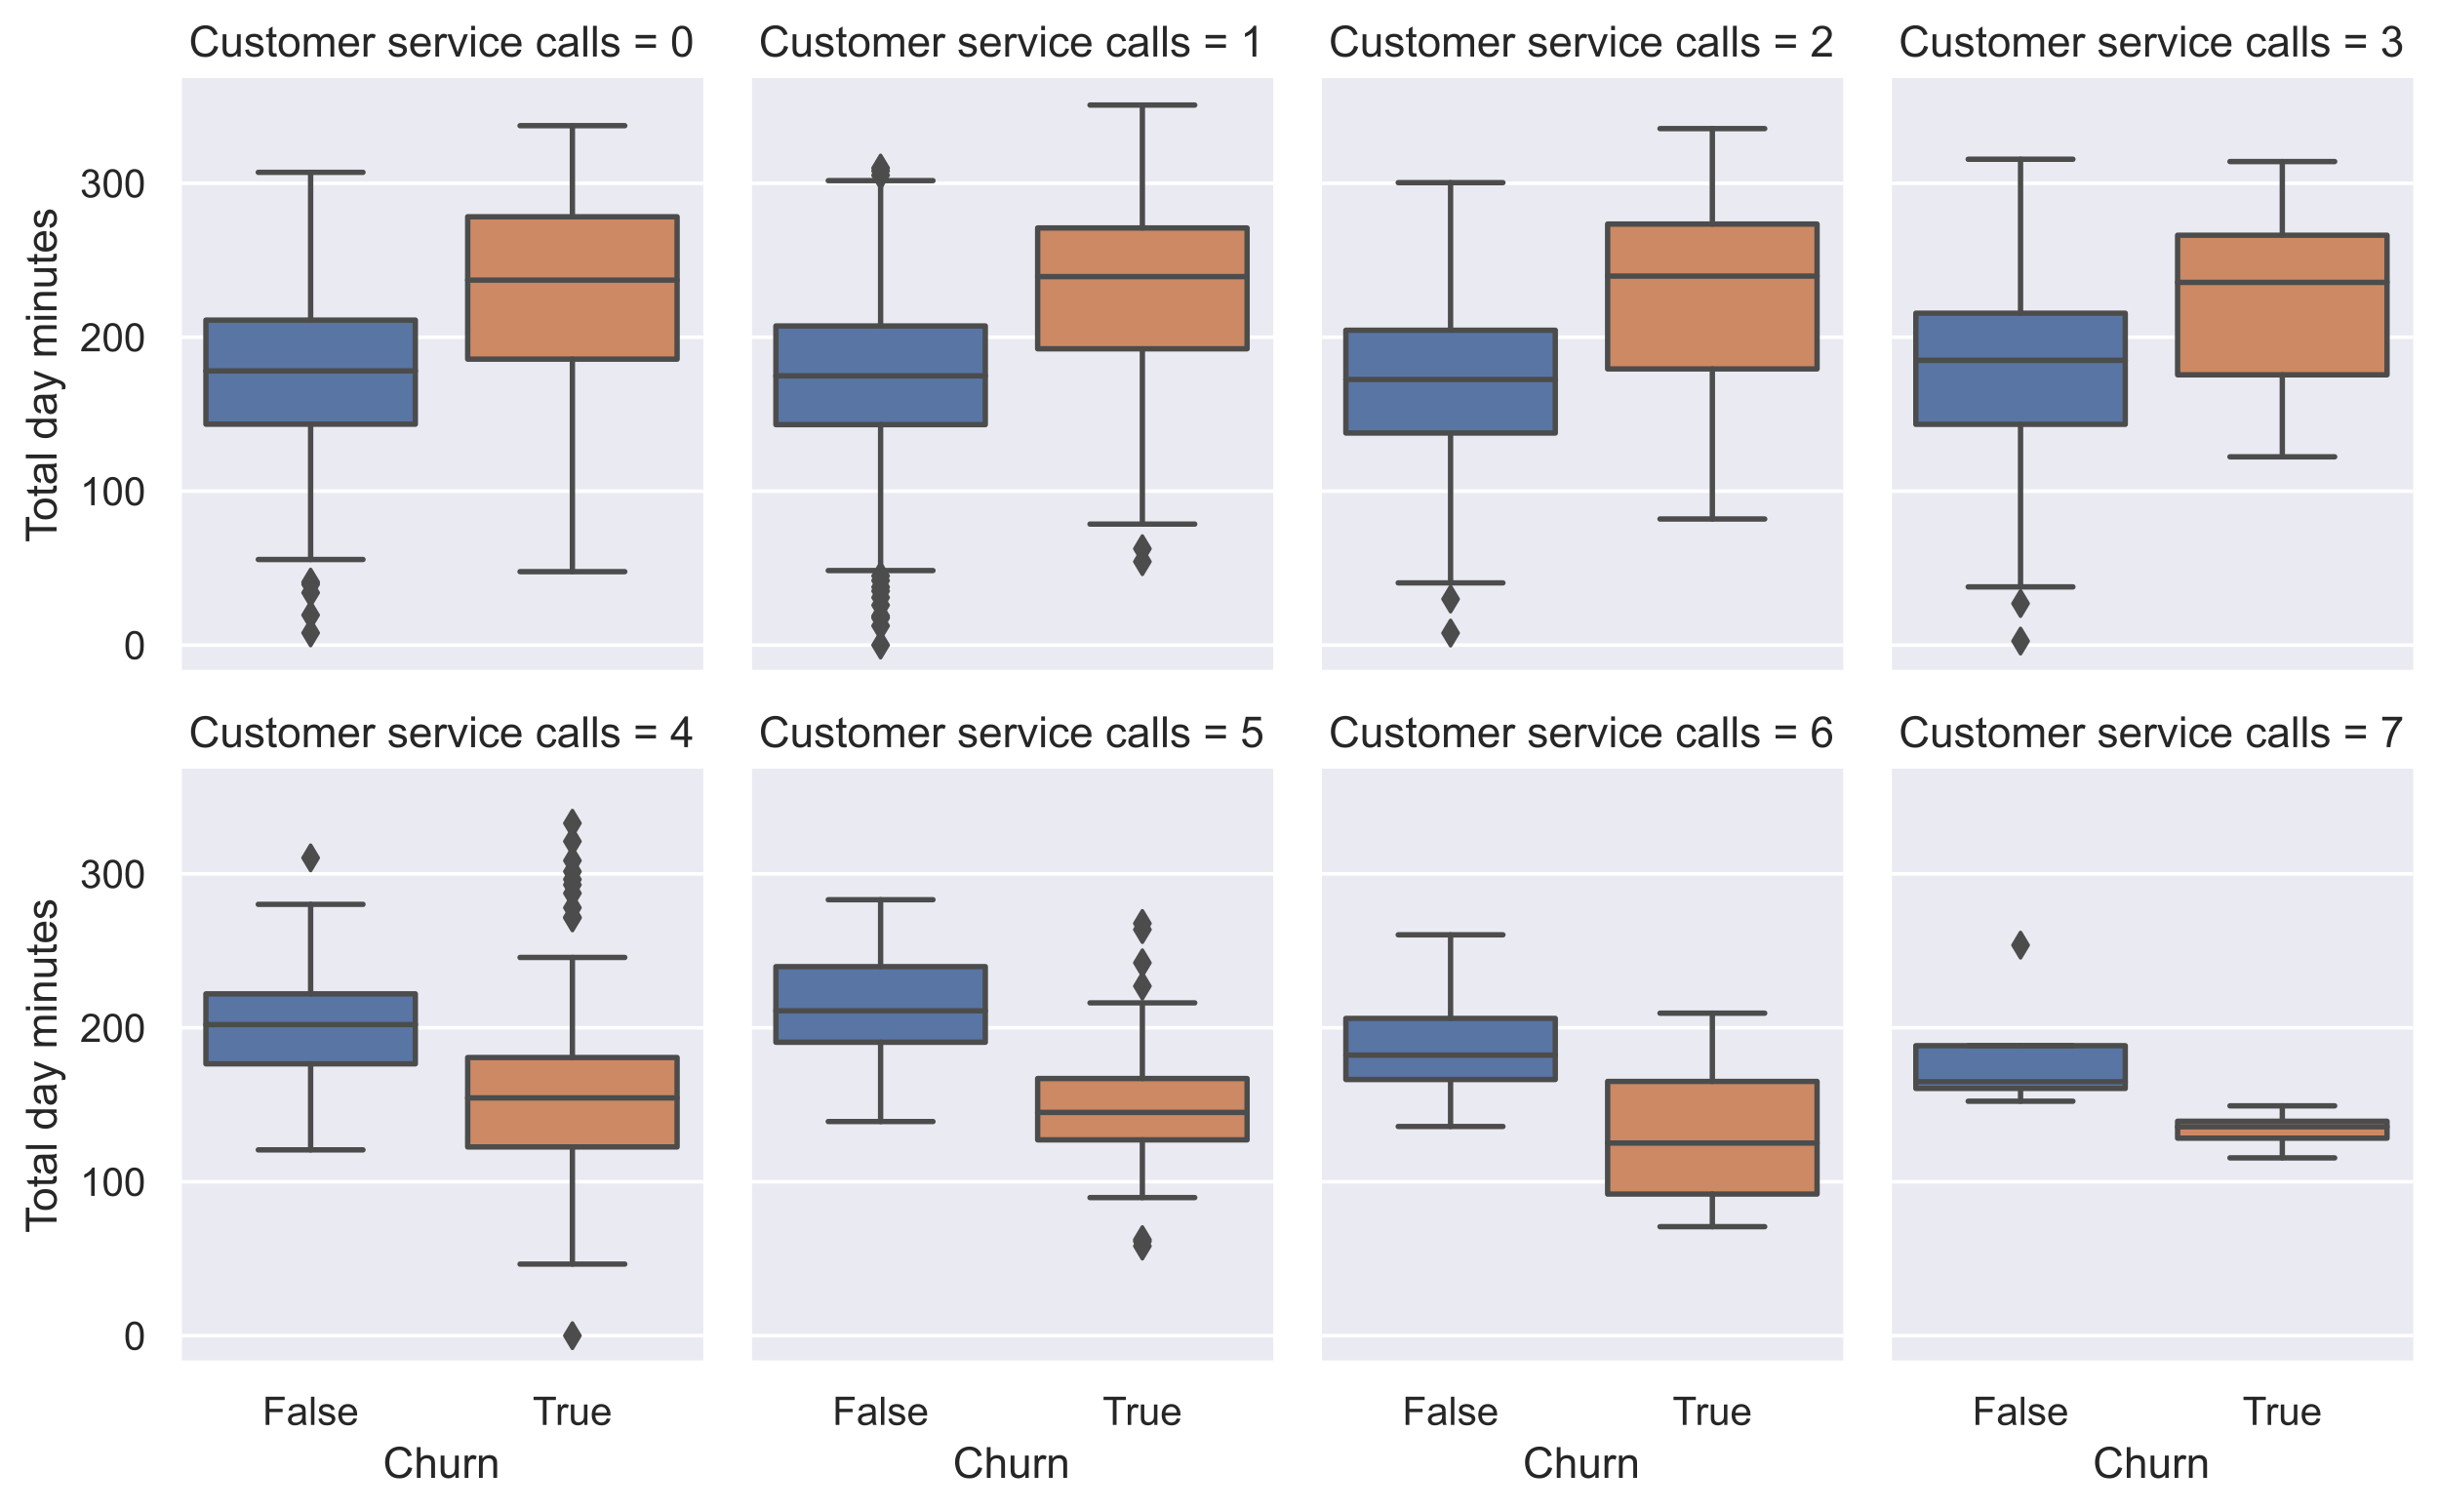 <?xml version="1.0" encoding="utf-8" standalone="no"?>
<!DOCTYPE svg PUBLIC "-//W3C//DTD SVG 1.1//EN"
  "http://www.w3.org/Graphics/SVG/1.1/DTD/svg11.dtd">
<!-- Created with matplotlib (https://matplotlib.org/) -->
<svg height="422.104pt" version="1.1" viewBox="0 0 680.724 422.104" width="680.724pt" xmlns="http://www.w3.org/2000/svg" xmlns:xlink="http://www.w3.org/1999/xlink">
 <defs>
  <style type="text/css">*{stroke-linecap:butt;stroke-linejoin:round;}</style>
 </defs>
 <g id="figure_1">
  <g id="patch_1">
   <path d="M 0 422.104 
L 680.724 422.104 
L 680.724 0 
L 0 0 
z
" style="fill:#ffffff;"/>
  </g>
  <g id="axes_1">
   <g id="patch_2">
    <path d="M 50.166 187.599 
L 196.286 187.599 
L 196.286 21.789 
L 50.166 21.789 
z
" style="fill:#eaeaf2;"/>
   </g>
   <g id="matplotlib.axis_1">
    <g id="xtick_1"/>
    <g id="xtick_2"/>
   </g>
   <g id="matplotlib.axis_2">
    <g id="ytick_1">
     <g id="line2d_1">
      <path clip-path="url(#p033958e742)" d="M 50.166 180.063 
L 196.286 180.063 
" style="fill:none;stroke:#ffffff;stroke-linecap:round;"/>
     </g>
     <g id="text_1">
      <!-- 0 -->
      <g style="fill:#262626;" transform="translate(34.549 183.999)scale(0.11 -0.11)">
       <defs>
        <path d="M 4.156 35.297 
Q 4.156 48 6.766 55.734 
Q 9.375 63.484 14.516 67.672 
Q 19.672 71.875 27.484 71.875 
Q 33.25 71.875 37.594 69.547 
Q 41.938 67.234 44.766 62.859 
Q 47.609 58.5 49.219 52.219 
Q 50.828 45.953 50.828 35.297 
Q 50.828 22.703 48.234 14.969 
Q 45.656 7.234 40.5 3 
Q 35.359 -1.219 27.484 -1.219 
Q 17.141 -1.219 11.234 6.203 
Q 4.156 15.141 4.156 35.297 
z
M 13.188 35.297 
Q 13.188 17.672 17.312 11.828 
Q 21.438 6 27.484 6 
Q 33.547 6 37.672 11.859 
Q 41.797 17.719 41.797 35.297 
Q 41.797 52.984 37.672 58.781 
Q 33.547 64.594 27.391 64.594 
Q 21.344 64.594 17.719 59.469 
Q 13.188 52.938 13.188 35.297 
z
" id="ArialMT-48"/>
       </defs>
       <use xlink:href="#ArialMT-48"/>
      </g>
     </g>
    </g>
    <g id="ytick_2">
     <g id="line2d_2">
      <path clip-path="url(#p033958e742)" d="M 50.166 137.093 
L 196.286 137.093 
" style="fill:none;stroke:#ffffff;stroke-linecap:round;"/>
     </g>
     <g id="text_2">
      <!-- 100 -->
      <g style="fill:#262626;" transform="translate(22.315 141.03)scale(0.11 -0.11)">
       <defs>
        <path d="M 37.25 0 
L 28.469 0 
L 28.469 56 
Q 25.297 52.984 20.141 49.953 
Q 14.984 46.922 10.891 45.406 
L 10.891 53.906 
Q 18.266 57.375 23.781 62.297 
Q 29.297 67.234 31.594 71.875 
L 37.25 71.875 
z
" id="ArialMT-49"/>
       </defs>
       <use xlink:href="#ArialMT-49"/>
       <use x="55.615" xlink:href="#ArialMT-48"/>
       <use x="111.23" xlink:href="#ArialMT-48"/>
      </g>
     </g>
    </g>
    <g id="ytick_3">
     <g id="line2d_3">
      <path clip-path="url(#p033958e742)" d="M 50.166 94.124 
L 196.286 94.124 
" style="fill:none;stroke:#ffffff;stroke-linecap:round;"/>
     </g>
     <g id="text_3">
      <!-- 200 -->
      <g style="fill:#262626;" transform="translate(22.315 98.061)scale(0.11 -0.11)">
       <defs>
        <path d="M 50.344 8.453 
L 50.344 0 
L 3.031 0 
Q 2.938 3.172 4.047 6.109 
Q 5.859 10.938 9.828 15.625 
Q 13.812 20.312 21.344 26.469 
Q 33.016 36.031 37.109 41.625 
Q 41.219 47.219 41.219 52.203 
Q 41.219 57.422 37.469 61 
Q 33.734 64.594 27.734 64.594 
Q 21.391 64.594 17.578 60.781 
Q 13.766 56.984 13.719 50.25 
L 4.688 51.172 
Q 5.609 61.281 11.656 66.578 
Q 17.719 71.875 27.938 71.875 
Q 38.234 71.875 44.234 66.156 
Q 50.25 60.453 50.25 52 
Q 50.25 47.703 48.484 43.547 
Q 46.734 39.406 42.656 34.812 
Q 38.578 30.219 29.109 22.219 
Q 21.188 15.578 18.938 13.203 
Q 16.703 10.844 15.234 8.453 
z
" id="ArialMT-50"/>
       </defs>
       <use xlink:href="#ArialMT-50"/>
       <use x="55.615" xlink:href="#ArialMT-48"/>
       <use x="111.23" xlink:href="#ArialMT-48"/>
      </g>
     </g>
    </g>
    <g id="ytick_4">
     <g id="line2d_4">
      <path clip-path="url(#p033958e742)" d="M 50.166 51.155 
L 196.286 51.155 
" style="fill:none;stroke:#ffffff;stroke-linecap:round;"/>
     </g>
     <g id="text_4">
      <!-- 300 -->
      <g style="fill:#262626;" transform="translate(22.315 55.091)scale(0.11 -0.11)">
       <defs>
        <path d="M 4.203 18.891 
L 12.984 20.062 
Q 14.5 12.594 18.141 9.297 
Q 21.781 6 27 6 
Q 33.203 6 37.469 10.297 
Q 41.75 14.594 41.75 20.953 
Q 41.75 27 37.797 30.922 
Q 33.844 34.859 27.734 34.859 
Q 25.25 34.859 21.531 33.891 
L 22.516 41.609 
Q 23.391 41.5 23.922 41.5 
Q 29.547 41.5 34.031 44.422 
Q 38.531 47.359 38.531 53.469 
Q 38.531 58.297 35.25 61.469 
Q 31.984 64.656 26.812 64.656 
Q 21.688 64.656 18.266 61.422 
Q 14.844 58.203 13.875 51.766 
L 5.078 53.328 
Q 6.688 62.156 12.391 67.016 
Q 18.109 71.875 26.609 71.875 
Q 32.469 71.875 37.391 69.359 
Q 42.328 66.844 44.938 62.5 
Q 47.562 58.156 47.562 53.266 
Q 47.562 48.641 45.062 44.828 
Q 42.578 41.016 37.703 38.766 
Q 44.047 37.312 47.562 32.688 
Q 51.078 28.078 51.078 21.141 
Q 51.078 11.766 44.234 5.25 
Q 37.406 -1.266 26.953 -1.266 
Q 17.531 -1.266 11.297 4.344 
Q 5.078 9.969 4.203 18.891 
z
" id="ArialMT-51"/>
       </defs>
       <use xlink:href="#ArialMT-51"/>
       <use x="55.615" xlink:href="#ArialMT-48"/>
       <use x="111.23" xlink:href="#ArialMT-48"/>
      </g>
     </g>
    </g>
    <g id="text_5">
     <!-- Total day minutes -->
     <g style="fill:#262626;" transform="translate(15.789 151.379)rotate(-90)scale(0.12 -0.12)">
      <defs>
       <path d="M 25.922 0 
L 25.922 63.141 
L 2.344 63.141 
L 2.344 71.578 
L 59.078 71.578 
L 59.078 63.141 
L 35.406 63.141 
L 35.406 0 
z
" id="ArialMT-84"/>
       <path d="M 3.328 25.922 
Q 3.328 40.328 11.328 47.266 
Q 18.016 53.031 27.641 53.031 
Q 38.328 53.031 45.109 46.016 
Q 51.906 39.016 51.906 26.656 
Q 51.906 16.656 48.906 10.906 
Q 45.906 5.172 40.156 2 
Q 34.422 -1.172 27.641 -1.172 
Q 16.75 -1.172 10.031 5.812 
Q 3.328 12.797 3.328 25.922 
z
M 12.359 25.922 
Q 12.359 15.969 16.703 11.016 
Q 21.047 6.062 27.641 6.062 
Q 34.188 6.062 38.531 11.031 
Q 42.875 16.016 42.875 26.219 
Q 42.875 35.844 38.5 40.797 
Q 34.125 45.75 27.641 45.75 
Q 21.047 45.75 16.703 40.812 
Q 12.359 35.891 12.359 25.922 
z
" id="ArialMT-111"/>
       <path d="M 25.781 7.859 
L 27.047 0.094 
Q 23.344 -0.688 20.406 -0.688 
Q 15.625 -0.688 12.984 0.828 
Q 10.359 2.344 9.281 4.812 
Q 8.203 7.281 8.203 15.188 
L 8.203 45.016 
L 1.766 45.016 
L 1.766 51.859 
L 8.203 51.859 
L 8.203 64.703 
L 16.938 69.969 
L 16.938 51.859 
L 25.781 51.859 
L 25.781 45.016 
L 16.938 45.016 
L 16.938 14.703 
Q 16.938 10.938 17.406 9.859 
Q 17.875 8.797 18.922 8.156 
Q 19.969 7.516 21.922 7.516 
Q 23.391 7.516 25.781 7.859 
z
" id="ArialMT-116"/>
       <path d="M 40.438 6.391 
Q 35.547 2.25 31.031 0.531 
Q 26.516 -1.172 21.344 -1.172 
Q 12.797 -1.172 8.203 3 
Q 3.609 7.172 3.609 13.672 
Q 3.609 17.484 5.344 20.625 
Q 7.078 23.781 9.891 25.688 
Q 12.703 27.594 16.219 28.562 
Q 18.797 29.25 24.031 29.891 
Q 34.672 31.156 39.703 32.906 
Q 39.75 34.719 39.75 35.203 
Q 39.75 40.578 37.25 42.781 
Q 33.891 45.75 27.25 45.75 
Q 21.047 45.75 18.094 43.578 
Q 15.141 41.406 13.719 35.891 
L 5.125 37.062 
Q 6.297 42.578 8.984 45.969 
Q 11.672 49.359 16.75 51.188 
Q 21.828 53.031 28.516 53.031 
Q 35.156 53.031 39.297 51.469 
Q 43.453 49.906 45.406 47.531 
Q 47.359 45.172 48.141 41.547 
Q 48.578 39.312 48.578 33.453 
L 48.578 21.734 
Q 48.578 9.469 49.141 6.219 
Q 49.703 2.984 51.375 0 
L 42.188 0 
Q 40.828 2.734 40.438 6.391 
z
M 39.703 26.031 
Q 34.906 24.078 25.344 22.703 
Q 19.922 21.922 17.672 20.938 
Q 15.438 19.969 14.203 18.094 
Q 12.984 16.219 12.984 13.922 
Q 12.984 10.406 15.641 8.062 
Q 18.312 5.719 23.438 5.719 
Q 28.516 5.719 32.469 7.938 
Q 36.422 10.156 38.281 14.016 
Q 39.703 17 39.703 22.797 
z
" id="ArialMT-97"/>
       <path d="M 6.391 0 
L 6.391 71.578 
L 15.188 71.578 
L 15.188 0 
z
" id="ArialMT-108"/>
       <path id="ArialMT-32"/>
       <path d="M 40.234 0 
L 40.234 6.547 
Q 35.297 -1.172 25.734 -1.172 
Q 19.531 -1.172 14.328 2.25 
Q 9.125 5.672 6.266 11.797 
Q 3.422 17.922 3.422 25.875 
Q 3.422 33.641 6 39.969 
Q 8.594 46.297 13.766 49.656 
Q 18.953 53.031 25.344 53.031 
Q 30.031 53.031 33.688 51.047 
Q 37.359 49.078 39.656 45.906 
L 39.656 71.578 
L 48.391 71.578 
L 48.391 0 
z
M 12.453 25.875 
Q 12.453 15.922 16.641 10.984 
Q 20.844 6.062 26.562 6.062 
Q 32.328 6.062 36.344 10.766 
Q 40.375 15.484 40.375 25.141 
Q 40.375 35.797 36.266 40.766 
Q 32.172 45.75 26.172 45.75 
Q 20.312 45.75 16.375 40.969 
Q 12.453 36.188 12.453 25.875 
z
" id="ArialMT-100"/>
       <path d="M 6.203 -19.969 
L 5.219 -11.719 
Q 8.109 -12.5 10.25 -12.5 
Q 13.188 -12.5 14.938 -11.516 
Q 16.703 -10.547 17.828 -8.797 
Q 18.656 -7.469 20.516 -2.25 
Q 20.75 -1.516 21.297 -0.094 
L 1.609 51.859 
L 11.078 51.859 
L 21.875 21.828 
Q 23.969 16.109 25.641 9.812 
Q 27.156 15.875 29.25 21.625 
L 40.328 51.859 
L 49.125 51.859 
L 29.391 -0.875 
Q 26.219 -9.422 24.469 -12.641 
Q 22.125 -17 19.094 -19.016 
Q 16.062 -21.047 11.859 -21.047 
Q 9.328 -21.047 6.203 -19.969 
z
" id="ArialMT-121"/>
       <path d="M 6.594 0 
L 6.594 51.859 
L 14.453 51.859 
L 14.453 44.578 
Q 16.891 48.391 20.938 50.703 
Q 25 53.031 30.172 53.031 
Q 35.938 53.031 39.625 50.641 
Q 43.312 48.25 44.828 43.953 
Q 50.984 53.031 60.844 53.031 
Q 68.562 53.031 72.703 48.75 
Q 76.859 44.484 76.859 35.594 
L 76.859 0 
L 68.109 0 
L 68.109 32.672 
Q 68.109 37.938 67.25 40.25 
Q 66.406 42.578 64.156 43.984 
Q 61.922 45.406 58.891 45.406 
Q 53.422 45.406 49.797 41.766 
Q 46.188 38.141 46.188 30.125 
L 46.188 0 
L 37.406 0 
L 37.406 33.688 
Q 37.406 39.547 35.25 42.469 
Q 33.109 45.406 28.219 45.406 
Q 24.516 45.406 21.359 43.453 
Q 18.219 41.5 16.797 37.734 
Q 15.375 33.984 15.375 26.906 
L 15.375 0 
z
" id="ArialMT-109"/>
       <path d="M 6.641 61.469 
L 6.641 71.578 
L 15.438 71.578 
L 15.438 61.469 
z
M 6.641 0 
L 6.641 51.859 
L 15.438 51.859 
L 15.438 0 
z
" id="ArialMT-105"/>
       <path d="M 6.594 0 
L 6.594 51.859 
L 14.5 51.859 
L 14.5 44.484 
Q 20.219 53.031 31 53.031 
Q 35.688 53.031 39.625 51.344 
Q 43.562 49.656 45.516 46.922 
Q 47.469 44.188 48.25 40.438 
Q 48.734 37.984 48.734 31.891 
L 48.734 0 
L 39.938 0 
L 39.938 31.547 
Q 39.938 36.922 38.906 39.578 
Q 37.891 42.234 35.281 43.812 
Q 32.672 45.406 29.156 45.406 
Q 23.531 45.406 19.453 41.844 
Q 15.375 38.281 15.375 28.328 
L 15.375 0 
z
" id="ArialMT-110"/>
       <path d="M 40.578 0 
L 40.578 7.625 
Q 34.516 -1.172 24.125 -1.172 
Q 19.531 -1.172 15.547 0.578 
Q 11.578 2.344 9.641 5 
Q 7.719 7.672 6.938 11.531 
Q 6.391 14.109 6.391 19.734 
L 6.391 51.859 
L 15.188 51.859 
L 15.188 23.094 
Q 15.188 16.219 15.719 13.812 
Q 16.547 10.359 19.234 8.375 
Q 21.922 6.391 25.875 6.391 
Q 29.828 6.391 33.297 8.422 
Q 36.766 10.453 38.203 13.938 
Q 39.656 17.438 39.656 24.078 
L 39.656 51.859 
L 48.438 51.859 
L 48.438 0 
z
" id="ArialMT-117"/>
       <path d="M 42.094 16.703 
L 51.172 15.578 
Q 49.031 7.625 43.219 3.219 
Q 37.406 -1.172 28.375 -1.172 
Q 17 -1.172 10.328 5.828 
Q 3.656 12.844 3.656 25.484 
Q 3.656 38.578 10.391 45.797 
Q 17.141 53.031 27.875 53.031 
Q 38.281 53.031 44.875 45.953 
Q 51.469 38.875 51.469 26.031 
Q 51.469 25.25 51.422 23.688 
L 12.75 23.688 
Q 13.234 15.141 17.578 10.594 
Q 21.922 6.062 28.422 6.062 
Q 33.25 6.062 36.672 8.594 
Q 40.094 11.141 42.094 16.703 
z
M 13.234 30.906 
L 42.188 30.906 
Q 41.609 37.453 38.875 40.719 
Q 34.672 45.797 27.984 45.797 
Q 21.922 45.797 17.797 41.75 
Q 13.672 37.703 13.234 30.906 
z
" id="ArialMT-101"/>
       <path d="M 3.078 15.484 
L 11.766 16.844 
Q 12.5 11.625 15.844 8.844 
Q 19.188 6.062 25.203 6.062 
Q 31.25 6.062 34.172 8.516 
Q 37.109 10.984 37.109 14.312 
Q 37.109 17.281 34.516 19 
Q 32.719 20.172 25.531 21.969 
Q 15.875 24.422 12.141 26.203 
Q 8.406 27.984 6.469 31.125 
Q 4.547 34.281 4.547 38.094 
Q 4.547 41.547 6.125 44.5 
Q 7.719 47.469 10.453 49.422 
Q 12.5 50.922 16.031 51.969 
Q 19.578 53.031 23.641 53.031 
Q 29.734 53.031 34.344 51.266 
Q 38.969 49.516 41.156 46.5 
Q 43.359 43.5 44.188 38.484 
L 35.594 37.312 
Q 35.016 41.312 32.203 43.547 
Q 29.391 45.797 24.266 45.797 
Q 18.219 45.797 15.625 43.797 
Q 13.031 41.797 13.031 39.109 
Q 13.031 37.406 14.109 36.031 
Q 15.188 34.625 17.484 33.688 
Q 18.797 33.203 25.25 31.453 
Q 34.578 28.953 38.25 27.359 
Q 41.938 25.781 44.031 22.75 
Q 46.141 19.734 46.141 15.234 
Q 46.141 10.844 43.578 6.953 
Q 41.016 3.078 36.172 0.953 
Q 31.344 -1.172 25.25 -1.172 
Q 15.141 -1.172 9.844 3.031 
Q 4.547 7.234 3.078 15.484 
z
" id="ArialMT-115"/>
      </defs>
      <use xlink:href="#ArialMT-84"/>
      <use x="49.959" xlink:href="#ArialMT-111"/>
      <use x="105.574" xlink:href="#ArialMT-116"/>
      <use x="133.357" xlink:href="#ArialMT-97"/>
      <use x="188.973" xlink:href="#ArialMT-108"/>
      <use x="211.189" xlink:href="#ArialMT-32"/>
      <use x="238.973" xlink:href="#ArialMT-100"/>
      <use x="294.588" xlink:href="#ArialMT-97"/>
      <use x="350.203" xlink:href="#ArialMT-121"/>
      <use x="400.203" xlink:href="#ArialMT-32"/>
      <use x="427.986" xlink:href="#ArialMT-109"/>
      <use x="511.287" xlink:href="#ArialMT-105"/>
      <use x="533.504" xlink:href="#ArialMT-110"/>
      <use x="589.119" xlink:href="#ArialMT-117"/>
      <use x="644.734" xlink:href="#ArialMT-116"/>
      <use x="672.518" xlink:href="#ArialMT-101"/>
      <use x="728.133" xlink:href="#ArialMT-115"/>
     </g>
    </g>
   </g>
   <g id="patch_3">
    <path clip-path="url(#p033958e742)" d="M 57.472 118.402 
L 115.92 118.402 
L 115.92 89.354 
L 57.472 89.354 
L 57.472 118.402 
z
" style="fill:#5875a4;stroke:#4c4c4c;stroke-linejoin:miter;stroke-width:1.5;"/>
   </g>
   <g id="patch_4">
    <path clip-path="url(#p033958e742)" d="M 130.532 100.247 
L 188.98 100.247 
L 188.98 60.511 
L 130.532 60.511 
L 130.532 100.247 
z
" style="fill:#cc8963;stroke:#4c4c4c;stroke-linejoin:miter;stroke-width:1.5;"/>
   </g>
   <g id="line2d_5">
    <path clip-path="url(#p033958e742)" d="M 86.696 118.402 
L 86.696 156.172 
" style="fill:none;stroke:#4c4c4c;stroke-linecap:round;stroke-width:1.5;"/>
   </g>
   <g id="line2d_6">
    <path clip-path="url(#p033958e742)" d="M 86.696 89.354 
L 86.696 48.104 
" style="fill:none;stroke:#4c4c4c;stroke-linecap:round;stroke-width:1.5;"/>
   </g>
   <g id="line2d_7">
    <path clip-path="url(#p033958e742)" d="M 72.084 156.172 
L 101.308 156.172 
" style="fill:none;stroke:#4c4c4c;stroke-linecap:round;stroke-width:1.5;"/>
   </g>
   <g id="line2d_8">
    <path clip-path="url(#p033958e742)" d="M 72.084 48.104 
L 101.308 48.104 
" style="fill:none;stroke:#4c4c4c;stroke-linecap:round;stroke-width:1.5;"/>
   </g>
   <g id="line2d_9">
    <defs>
     <path d="M -0 3.536 
L 2.121 0 
L -0 -3.536 
L -2.121 -0 
z
" id="m78eed621eb" style="stroke:#4c4c4c;stroke-linejoin:miter;"/>
    </defs>
    <g clip-path="url(#p033958e742)">
     <use style="fill:#4c4c4c;stroke:#4c4c4c;stroke-linejoin:miter;" x="86.696" xlink:href="#m78eed621eb" y="162.488"/>
     <use style="fill:#4c4c4c;stroke:#4c4c4c;stroke-linejoin:miter;" x="86.696" xlink:href="#m78eed621eb" y="165.453"/>
     <use style="fill:#4c4c4c;stroke:#4c4c4c;stroke-linejoin:miter;" x="86.696" xlink:href="#m78eed621eb" y="163.09"/>
     <use style="fill:#4c4c4c;stroke:#4c4c4c;stroke-linejoin:miter;" x="86.696" xlink:href="#m78eed621eb" y="171.684"/>
     <use style="fill:#4c4c4c;stroke:#4c4c4c;stroke-linejoin:miter;" x="86.696" xlink:href="#m78eed621eb" y="176.668"/>
    </g>
   </g>
   <g id="line2d_10">
    <path clip-path="url(#p033958e742)" d="M 159.756 100.247 
L 159.756 159.566 
" style="fill:none;stroke:#4c4c4c;stroke-linecap:round;stroke-width:1.5;"/>
   </g>
   <g id="line2d_11">
    <path clip-path="url(#p033958e742)" d="M 159.756 60.511 
L 159.756 35.084 
" style="fill:none;stroke:#4c4c4c;stroke-linecap:round;stroke-width:1.5;"/>
   </g>
   <g id="line2d_12">
    <path clip-path="url(#p033958e742)" d="M 145.144 159.566 
L 174.368 159.566 
" style="fill:none;stroke:#4c4c4c;stroke-linecap:round;stroke-width:1.5;"/>
   </g>
   <g id="line2d_13">
    <path clip-path="url(#p033958e742)" d="M 145.144 35.084 
L 174.368 35.084 
" style="fill:none;stroke:#4c4c4c;stroke-linecap:round;stroke-width:1.5;"/>
   </g>
   <g id="line2d_14"/>
   <g id="line2d_15">
    <path clip-path="url(#p033958e742)" d="M 57.472 103.534 
L 115.92 103.534 
" style="fill:none;stroke:#4c4c4c;stroke-linecap:round;stroke-width:1.5;"/>
   </g>
   <g id="line2d_16">
    <path clip-path="url(#p033958e742)" d="M 130.532 78.182 
L 188.98 78.182 
" style="fill:none;stroke:#4c4c4c;stroke-linecap:round;stroke-width:1.5;"/>
   </g>
   <g id="patch_5">
    <path d="M 50.166 187.599 
L 50.166 21.789 
" style="fill:none;stroke:#ffffff;stroke-linecap:square;stroke-linejoin:miter;stroke-width:1.25;"/>
   </g>
   <g id="patch_6">
    <path d="M 50.166 187.599 
L 196.286 187.599 
" style="fill:none;stroke:#ffffff;stroke-linecap:square;stroke-linejoin:miter;stroke-width:1.25;"/>
   </g>
   <g id="text_6">
    <!-- Customer service calls = 0 -->
    <g style="fill:#262626;" transform="translate(52.705 15.789)scale(0.12 -0.12)">
     <defs>
      <path d="M 58.797 25.094 
L 68.266 22.703 
Q 65.281 11.031 57.547 4.906 
Q 49.812 -1.219 38.625 -1.219 
Q 27.047 -1.219 19.797 3.484 
Q 12.547 8.203 8.766 17.141 
Q 4.984 26.078 4.984 36.328 
Q 4.984 47.516 9.25 55.828 
Q 13.531 64.156 21.406 68.469 
Q 29.297 72.797 38.766 72.797 
Q 49.516 72.797 56.828 67.328 
Q 64.156 61.859 67.047 51.953 
L 57.719 49.75 
Q 55.219 57.562 50.484 61.125 
Q 45.75 64.703 38.578 64.703 
Q 30.328 64.703 24.781 60.734 
Q 19.234 56.781 16.984 50.109 
Q 14.75 43.453 14.75 36.375 
Q 14.75 27.25 17.406 20.438 
Q 20.062 13.625 25.672 10.25 
Q 31.297 6.891 37.844 6.891 
Q 45.797 6.891 51.312 11.469 
Q 56.844 16.062 58.797 25.094 
z
" id="ArialMT-67"/>
      <path d="M 6.5 0 
L 6.5 51.859 
L 14.406 51.859 
L 14.406 44 
Q 17.438 49.516 20 51.266 
Q 22.562 53.031 25.641 53.031 
Q 30.078 53.031 34.672 50.203 
L 31.641 42.047 
Q 28.422 43.953 25.203 43.953 
Q 22.312 43.953 20.016 42.219 
Q 17.719 40.484 16.75 37.406 
Q 15.281 32.719 15.281 27.156 
L 15.281 0 
z
" id="ArialMT-114"/>
      <path d="M 21 0 
L 1.266 51.859 
L 10.547 51.859 
L 21.688 20.797 
Q 23.484 15.766 25 10.359 
Q 26.172 14.453 28.266 20.219 
L 39.797 51.859 
L 48.828 51.859 
L 29.203 0 
z
" id="ArialMT-118"/>
      <path d="M 40.438 19 
L 49.078 17.875 
Q 47.656 8.938 41.812 3.875 
Q 35.984 -1.172 27.484 -1.172 
Q 16.844 -1.172 10.375 5.781 
Q 3.906 12.75 3.906 25.734 
Q 3.906 34.125 6.688 40.422 
Q 9.469 46.734 15.156 49.875 
Q 20.844 53.031 27.547 53.031 
Q 35.984 53.031 41.359 48.75 
Q 46.734 44.484 48.25 36.625 
L 39.703 35.297 
Q 38.484 40.531 35.375 43.156 
Q 32.281 45.797 27.875 45.797 
Q 21.234 45.797 17.078 41.031 
Q 12.938 36.281 12.938 25.984 
Q 12.938 15.531 16.938 10.797 
Q 20.953 6.062 27.391 6.062 
Q 32.562 6.062 36.031 9.234 
Q 39.5 12.406 40.438 19 
z
" id="ArialMT-99"/>
      <path d="M 52.828 42.094 
L 5.562 42.094 
L 5.562 50.297 
L 52.828 50.297 
z
M 52.828 20.359 
L 5.562 20.359 
L 5.562 28.562 
L 52.828 28.562 
z
" id="ArialMT-61"/>
     </defs>
     <use xlink:href="#ArialMT-67"/>
     <use x="72.217" xlink:href="#ArialMT-117"/>
     <use x="127.832" xlink:href="#ArialMT-115"/>
     <use x="177.832" xlink:href="#ArialMT-116"/>
     <use x="205.615" xlink:href="#ArialMT-111"/>
     <use x="261.23" xlink:href="#ArialMT-109"/>
     <use x="344.531" xlink:href="#ArialMT-101"/>
     <use x="400.146" xlink:href="#ArialMT-114"/>
     <use x="433.447" xlink:href="#ArialMT-32"/>
     <use x="461.23" xlink:href="#ArialMT-115"/>
     <use x="511.23" xlink:href="#ArialMT-101"/>
     <use x="566.846" xlink:href="#ArialMT-114"/>
     <use x="600.146" xlink:href="#ArialMT-118"/>
     <use x="650.146" xlink:href="#ArialMT-105"/>
     <use x="672.363" xlink:href="#ArialMT-99"/>
     <use x="722.363" xlink:href="#ArialMT-101"/>
     <use x="777.979" xlink:href="#ArialMT-32"/>
     <use x="805.762" xlink:href="#ArialMT-99"/>
     <use x="855.762" xlink:href="#ArialMT-97"/>
     <use x="911.377" xlink:href="#ArialMT-108"/>
     <use x="933.594" xlink:href="#ArialMT-108"/>
     <use x="955.811" xlink:href="#ArialMT-115"/>
     <use x="1005.811" xlink:href="#ArialMT-32"/>
     <use x="1033.594" xlink:href="#ArialMT-61"/>
     <use x="1091.992" xlink:href="#ArialMT-32"/>
     <use x="1119.775" xlink:href="#ArialMT-48"/>
    </g>
   </g>
  </g>
  <g id="axes_2">
   <g id="patch_7">
    <path d="M 209.246 187.599 
L 355.365 187.599 
L 355.365 21.789 
L 209.246 21.789 
z
" style="fill:#eaeaf2;"/>
   </g>
   <g id="matplotlib.axis_3">
    <g id="xtick_3"/>
    <g id="xtick_4"/>
   </g>
   <g id="matplotlib.axis_4">
    <g id="ytick_5">
     <g id="line2d_17">
      <path clip-path="url(#p6b9e60c907)" d="M 209.246 180.063 
L 355.365 180.063 
" style="fill:none;stroke:#ffffff;stroke-linecap:round;"/>
     </g>
    </g>
    <g id="ytick_6">
     <g id="line2d_18">
      <path clip-path="url(#p6b9e60c907)" d="M 209.246 137.093 
L 355.365 137.093 
" style="fill:none;stroke:#ffffff;stroke-linecap:round;"/>
     </g>
    </g>
    <g id="ytick_7">
     <g id="line2d_19">
      <path clip-path="url(#p6b9e60c907)" d="M 209.246 94.124 
L 355.365 94.124 
" style="fill:none;stroke:#ffffff;stroke-linecap:round;"/>
     </g>
    </g>
    <g id="ytick_8">
     <g id="line2d_20">
      <path clip-path="url(#p6b9e60c907)" d="M 209.246 51.155 
L 355.365 51.155 
" style="fill:none;stroke:#ffffff;stroke-linecap:round;"/>
     </g>
    </g>
   </g>
   <g id="patch_8">
    <path clip-path="url(#p6b9e60c907)" d="M 216.552 118.53 
L 274.999 118.53 
L 274.999 90.987 
L 216.552 90.987 
L 216.552 118.53 
z
" style="fill:#5875a4;stroke:#4c4c4c;stroke-linejoin:miter;stroke-width:1.5;"/>
   </g>
   <g id="patch_9">
    <path clip-path="url(#p6b9e60c907)" d="M 289.611 97.357 
L 348.059 97.357 
L 348.059 63.637 
L 289.611 63.637 
L 289.611 97.357 
z
" style="fill:#cc8963;stroke:#4c4c4c;stroke-linejoin:miter;stroke-width:1.5;"/>
   </g>
   <g id="line2d_21">
    <path clip-path="url(#p6b9e60c907)" d="M 245.776 118.53 
L 245.776 159.265 
" style="fill:none;stroke:#4c4c4c;stroke-linecap:round;stroke-width:1.5;"/>
   </g>
   <g id="line2d_22">
    <path clip-path="url(#p6b9e60c907)" d="M 245.776 90.987 
L 245.776 50.424 
" style="fill:none;stroke:#4c4c4c;stroke-linecap:round;stroke-width:1.5;"/>
   </g>
   <g id="line2d_23">
    <path clip-path="url(#p6b9e60c907)" d="M 231.164 159.265 
L 260.387 159.265 
" style="fill:none;stroke:#4c4c4c;stroke-linecap:round;stroke-width:1.5;"/>
   </g>
   <g id="line2d_24">
    <path clip-path="url(#p6b9e60c907)" d="M 231.164 50.424 
L 260.387 50.424 
" style="fill:none;stroke:#4c4c4c;stroke-linecap:round;stroke-width:1.5;"/>
   </g>
   <g id="line2d_25">
    <g clip-path="url(#p6b9e60c907)">
     <use style="fill:#4c4c4c;stroke:#4c4c4c;stroke-linejoin:miter;" x="245.776" xlink:href="#m78eed621eb" y="166.785"/>
     <use style="fill:#4c4c4c;stroke:#4c4c4c;stroke-linejoin:miter;" x="245.776" xlink:href="#m78eed621eb" y="174.691"/>
     <use style="fill:#4c4c4c;stroke:#4c4c4c;stroke-linejoin:miter;" x="245.776" xlink:href="#m78eed621eb" y="168.934"/>
     <use style="fill:#4c4c4c;stroke:#4c4c4c;stroke-linejoin:miter;" x="245.776" xlink:href="#m78eed621eb" y="164.98"/>
     <use style="fill:#4c4c4c;stroke:#4c4c4c;stroke-linejoin:miter;" x="245.776" xlink:href="#m78eed621eb" y="180.063"/>
     <use style="fill:#4c4c4c;stroke:#4c4c4c;stroke-linejoin:miter;" x="245.776" xlink:href="#m78eed621eb" y="162.058"/>
     <use style="fill:#4c4c4c;stroke:#4c4c4c;stroke-linejoin:miter;" x="245.776" xlink:href="#m78eed621eb" y="163.863"/>
     <use style="fill:#4c4c4c;stroke:#4c4c4c;stroke-linejoin:miter;" x="245.776" xlink:href="#m78eed621eb" y="172.5"/>
     <use style="fill:#4c4c4c;stroke:#4c4c4c;stroke-linejoin:miter;" x="245.776" xlink:href="#m78eed621eb" y="160.769"/>
     <use style="fill:#4c4c4c;stroke:#4c4c4c;stroke-linejoin:miter;" x="245.776" xlink:href="#m78eed621eb" y="171.941"/>
     <use style="fill:#4c4c4c;stroke:#4c4c4c;stroke-linejoin:miter;" x="245.776" xlink:href="#m78eed621eb" y="46.901"/>
     <use style="fill:#4c4c4c;stroke:#4c4c4c;stroke-linejoin:miter;" x="245.776" xlink:href="#m78eed621eb" y="48.92"/>
     <use style="fill:#4c4c4c;stroke:#4c4c4c;stroke-linejoin:miter;" x="245.776" xlink:href="#m78eed621eb" y="47.717"/>
    </g>
   </g>
   <g id="line2d_26">
    <path clip-path="url(#p6b9e60c907)" d="M 318.835 97.357 
L 318.835 146.289 
" style="fill:none;stroke:#4c4c4c;stroke-linecap:round;stroke-width:1.5;"/>
   </g>
   <g id="line2d_27">
    <path clip-path="url(#p6b9e60c907)" d="M 318.835 63.637 
L 318.835 29.326 
" style="fill:none;stroke:#4c4c4c;stroke-linecap:round;stroke-width:1.5;"/>
   </g>
   <g id="line2d_28">
    <path clip-path="url(#p6b9e60c907)" d="M 304.223 146.289 
L 333.447 146.289 
" style="fill:none;stroke:#4c4c4c;stroke-linecap:round;stroke-width:1.5;"/>
   </g>
   <g id="line2d_29">
    <path clip-path="url(#p6b9e60c907)" d="M 304.223 29.326 
L 333.447 29.326 
" style="fill:none;stroke:#4c4c4c;stroke-linecap:round;stroke-width:1.5;"/>
   </g>
   <g id="line2d_30">
    <g clip-path="url(#p6b9e60c907)">
     <use style="fill:#4c4c4c;stroke:#4c4c4c;stroke-linejoin:miter;" x="318.835" xlink:href="#m78eed621eb" y="153.164"/>
     <use style="fill:#4c4c4c;stroke:#4c4c4c;stroke-linejoin:miter;" x="318.835" xlink:href="#m78eed621eb" y="156.773"/>
    </g>
   </g>
   <g id="line2d_31">
    <path clip-path="url(#p6b9e60c907)" d="M 216.552 104.909 
L 274.999 104.909 
" style="fill:none;stroke:#4c4c4c;stroke-linecap:round;stroke-width:1.5;"/>
   </g>
   <g id="line2d_32">
    <path clip-path="url(#p6b9e60c907)" d="M 289.611 77.215 
L 348.059 77.215 
" style="fill:none;stroke:#4c4c4c;stroke-linecap:round;stroke-width:1.5;"/>
   </g>
   <g id="patch_10">
    <path d="M 209.246 187.599 
L 209.246 21.789 
" style="fill:none;stroke:#ffffff;stroke-linecap:square;stroke-linejoin:miter;stroke-width:1.25;"/>
   </g>
   <g id="patch_11">
    <path d="M 209.246 187.599 
L 355.365 187.599 
" style="fill:none;stroke:#ffffff;stroke-linecap:square;stroke-linejoin:miter;stroke-width:1.25;"/>
   </g>
   <g id="text_7">
    <!-- Customer service calls = 1 -->
    <g style="fill:#262626;" transform="translate(211.785 15.789)scale(0.12 -0.12)">
     <use xlink:href="#ArialMT-67"/>
     <use x="72.217" xlink:href="#ArialMT-117"/>
     <use x="127.832" xlink:href="#ArialMT-115"/>
     <use x="177.832" xlink:href="#ArialMT-116"/>
     <use x="205.615" xlink:href="#ArialMT-111"/>
     <use x="261.23" xlink:href="#ArialMT-109"/>
     <use x="344.531" xlink:href="#ArialMT-101"/>
     <use x="400.146" xlink:href="#ArialMT-114"/>
     <use x="433.447" xlink:href="#ArialMT-32"/>
     <use x="461.23" xlink:href="#ArialMT-115"/>
     <use x="511.23" xlink:href="#ArialMT-101"/>
     <use x="566.846" xlink:href="#ArialMT-114"/>
     <use x="600.146" xlink:href="#ArialMT-118"/>
     <use x="650.146" xlink:href="#ArialMT-105"/>
     <use x="672.363" xlink:href="#ArialMT-99"/>
     <use x="722.363" xlink:href="#ArialMT-101"/>
     <use x="777.979" xlink:href="#ArialMT-32"/>
     <use x="805.762" xlink:href="#ArialMT-99"/>
     <use x="855.762" xlink:href="#ArialMT-97"/>
     <use x="911.377" xlink:href="#ArialMT-108"/>
     <use x="933.594" xlink:href="#ArialMT-108"/>
     <use x="955.811" xlink:href="#ArialMT-115"/>
     <use x="1005.811" xlink:href="#ArialMT-32"/>
     <use x="1033.594" xlink:href="#ArialMT-61"/>
     <use x="1091.992" xlink:href="#ArialMT-32"/>
     <use x="1119.775" xlink:href="#ArialMT-49"/>
    </g>
   </g>
  </g>
  <g id="axes_3">
   <g id="patch_12">
    <path d="M 368.325 187.599 
L 514.445 187.599 
L 514.445 21.789 
L 368.325 21.789 
z
" style="fill:#eaeaf2;"/>
   </g>
   <g id="matplotlib.axis_5">
    <g id="xtick_5"/>
    <g id="xtick_6"/>
   </g>
   <g id="matplotlib.axis_6">
    <g id="ytick_9">
     <g id="line2d_33">
      <path clip-path="url(#p2c8a67d64d)" d="M 368.325 180.063 
L 514.445 180.063 
" style="fill:none;stroke:#ffffff;stroke-linecap:round;"/>
     </g>
    </g>
    <g id="ytick_10">
     <g id="line2d_34">
      <path clip-path="url(#p2c8a67d64d)" d="M 368.325 137.093 
L 514.445 137.093 
" style="fill:none;stroke:#ffffff;stroke-linecap:round;"/>
     </g>
    </g>
    <g id="ytick_11">
     <g id="line2d_35">
      <path clip-path="url(#p2c8a67d64d)" d="M 368.325 94.124 
L 514.445 94.124 
" style="fill:none;stroke:#ffffff;stroke-linecap:round;"/>
     </g>
    </g>
    <g id="ytick_12">
     <g id="line2d_36">
      <path clip-path="url(#p2c8a67d64d)" d="M 368.325 51.155 
L 514.445 51.155 
" style="fill:none;stroke:#ffffff;stroke-linecap:round;"/>
     </g>
    </g>
   </g>
   <g id="patch_13">
    <path clip-path="url(#p2c8a67d64d)" d="M 375.631 120.872 
L 434.079 120.872 
L 434.079 92.18 
L 375.631 92.18 
L 375.631 120.872 
z
" style="fill:#5875a4;stroke:#4c4c4c;stroke-linejoin:miter;stroke-width:1.5;"/>
   </g>
   <g id="patch_14">
    <path clip-path="url(#p2c8a67d64d)" d="M 448.691 102.976 
L 507.139 102.976 
L 507.139 62.541 
L 448.691 62.541 
L 448.691 102.976 
z
" style="fill:#cc8963;stroke:#4c4c4c;stroke-linejoin:miter;stroke-width:1.5;"/>
   </g>
   <g id="line2d_37">
    <path clip-path="url(#p2c8a67d64d)" d="M 404.855 120.872 
L 404.855 162.703 
" style="fill:none;stroke:#4c4c4c;stroke-linecap:round;stroke-width:1.5;"/>
   </g>
   <g id="line2d_38">
    <path clip-path="url(#p2c8a67d64d)" d="M 404.855 92.18 
L 404.855 50.983 
" style="fill:none;stroke:#4c4c4c;stroke-linecap:round;stroke-width:1.5;"/>
   </g>
   <g id="line2d_39">
    <path clip-path="url(#p2c8a67d64d)" d="M 390.243 162.703 
L 419.467 162.703 
" style="fill:none;stroke:#4c4c4c;stroke-linecap:round;stroke-width:1.5;"/>
   </g>
   <g id="line2d_40">
    <path clip-path="url(#p2c8a67d64d)" d="M 390.243 50.983 
L 419.467 50.983 
" style="fill:none;stroke:#4c4c4c;stroke-linecap:round;stroke-width:1.5;"/>
   </g>
   <g id="line2d_41">
    <g clip-path="url(#p2c8a67d64d)">
     <use style="fill:#4c4c4c;stroke:#4c4c4c;stroke-linejoin:miter;" x="404.855" xlink:href="#m78eed621eb" y="176.711"/>
     <use style="fill:#4c4c4c;stroke:#4c4c4c;stroke-linejoin:miter;" x="404.855" xlink:href="#m78eed621eb" y="167.215"/>
    </g>
   </g>
   <g id="line2d_42">
    <path clip-path="url(#p2c8a67d64d)" d="M 477.915 102.976 
L 477.915 144.871 
" style="fill:none;stroke:#4c4c4c;stroke-linecap:round;stroke-width:1.5;"/>
   </g>
   <g id="line2d_43">
    <path clip-path="url(#p2c8a67d64d)" d="M 477.915 62.541 
L 477.915 35.9 
" style="fill:none;stroke:#4c4c4c;stroke-linecap:round;stroke-width:1.5;"/>
   </g>
   <g id="line2d_44">
    <path clip-path="url(#p2c8a67d64d)" d="M 463.303 144.871 
L 492.527 144.871 
" style="fill:none;stroke:#4c4c4c;stroke-linecap:round;stroke-width:1.5;"/>
   </g>
   <g id="line2d_45">
    <path clip-path="url(#p2c8a67d64d)" d="M 463.303 35.9 
L 492.527 35.9 
" style="fill:none;stroke:#4c4c4c;stroke-linecap:round;stroke-width:1.5;"/>
   </g>
   <g id="line2d_46"/>
   <g id="line2d_47">
    <path clip-path="url(#p2c8a67d64d)" d="M 375.631 105.919 
L 434.079 105.919 
" style="fill:none;stroke:#4c4c4c;stroke-linecap:round;stroke-width:1.5;"/>
   </g>
   <g id="line2d_48">
    <path clip-path="url(#p2c8a67d64d)" d="M 448.691 77.065 
L 507.139 77.065 
" style="fill:none;stroke:#4c4c4c;stroke-linecap:round;stroke-width:1.5;"/>
   </g>
   <g id="patch_15">
    <path d="M 368.325 187.599 
L 368.325 21.789 
" style="fill:none;stroke:#ffffff;stroke-linecap:square;stroke-linejoin:miter;stroke-width:1.25;"/>
   </g>
   <g id="patch_16">
    <path d="M 368.325 187.599 
L 514.445 187.599 
" style="fill:none;stroke:#ffffff;stroke-linecap:square;stroke-linejoin:miter;stroke-width:1.25;"/>
   </g>
   <g id="text_8">
    <!-- Customer service calls = 2 -->
    <g style="fill:#262626;" transform="translate(370.864 15.789)scale(0.12 -0.12)">
     <use xlink:href="#ArialMT-67"/>
     <use x="72.217" xlink:href="#ArialMT-117"/>
     <use x="127.832" xlink:href="#ArialMT-115"/>
     <use x="177.832" xlink:href="#ArialMT-116"/>
     <use x="205.615" xlink:href="#ArialMT-111"/>
     <use x="261.23" xlink:href="#ArialMT-109"/>
     <use x="344.531" xlink:href="#ArialMT-101"/>
     <use x="400.146" xlink:href="#ArialMT-114"/>
     <use x="433.447" xlink:href="#ArialMT-32"/>
     <use x="461.23" xlink:href="#ArialMT-115"/>
     <use x="511.23" xlink:href="#ArialMT-101"/>
     <use x="566.846" xlink:href="#ArialMT-114"/>
     <use x="600.146" xlink:href="#ArialMT-118"/>
     <use x="650.146" xlink:href="#ArialMT-105"/>
     <use x="672.363" xlink:href="#ArialMT-99"/>
     <use x="722.363" xlink:href="#ArialMT-101"/>
     <use x="777.979" xlink:href="#ArialMT-32"/>
     <use x="805.762" xlink:href="#ArialMT-99"/>
     <use x="855.762" xlink:href="#ArialMT-97"/>
     <use x="911.377" xlink:href="#ArialMT-108"/>
     <use x="933.594" xlink:href="#ArialMT-108"/>
     <use x="955.811" xlink:href="#ArialMT-115"/>
     <use x="1005.811" xlink:href="#ArialMT-32"/>
     <use x="1033.594" xlink:href="#ArialMT-61"/>
     <use x="1091.992" xlink:href="#ArialMT-32"/>
     <use x="1119.775" xlink:href="#ArialMT-50"/>
    </g>
   </g>
  </g>
  <g id="axes_4">
   <g id="patch_17">
    <path d="M 527.405 187.599 
L 673.524 187.599 
L 673.524 21.789 
L 527.405 21.789 
z
" style="fill:#eaeaf2;"/>
   </g>
   <g id="matplotlib.axis_7">
    <g id="xtick_7"/>
    <g id="xtick_8"/>
   </g>
   <g id="matplotlib.axis_8">
    <g id="ytick_13">
     <g id="line2d_49">
      <path clip-path="url(#p28b8ab7e46)" d="M 527.405 180.063 
L 673.524 180.063 
" style="fill:none;stroke:#ffffff;stroke-linecap:round;"/>
     </g>
    </g>
    <g id="ytick_14">
     <g id="line2d_50">
      <path clip-path="url(#p28b8ab7e46)" d="M 527.405 137.093 
L 673.524 137.093 
" style="fill:none;stroke:#ffffff;stroke-linecap:round;"/>
     </g>
    </g>
    <g id="ytick_15">
     <g id="line2d_51">
      <path clip-path="url(#p28b8ab7e46)" d="M 527.405 94.124 
L 673.524 94.124 
" style="fill:none;stroke:#ffffff;stroke-linecap:round;"/>
     </g>
    </g>
    <g id="ytick_16">
     <g id="line2d_52">
      <path clip-path="url(#p28b8ab7e46)" d="M 527.405 51.155 
L 673.524 51.155 
" style="fill:none;stroke:#ffffff;stroke-linecap:round;"/>
     </g>
    </g>
   </g>
   <g id="patch_18">
    <path clip-path="url(#p28b8ab7e46)" d="M 534.711 118.445 
L 593.158 118.445 
L 593.158 87.421 
L 534.711 87.421 
L 534.711 118.445 
z
" style="fill:#5875a4;stroke:#4c4c4c;stroke-linejoin:miter;stroke-width:1.5;"/>
   </g>
   <g id="patch_19">
    <path clip-path="url(#p28b8ab7e46)" d="M 607.77 104.619 
L 666.218 104.619 
L 666.218 65.657 
L 607.77 65.657 
L 607.77 104.619 
z
" style="fill:#cc8963;stroke:#4c4c4c;stroke-linejoin:miter;stroke-width:1.5;"/>
   </g>
   <g id="line2d_53">
    <path clip-path="url(#p28b8ab7e46)" d="M 563.935 118.445 
L 563.935 163.82 
" style="fill:none;stroke:#4c4c4c;stroke-linecap:round;stroke-width:1.5;"/>
   </g>
   <g id="line2d_54">
    <path clip-path="url(#p28b8ab7e46)" d="M 563.935 87.421 
L 563.935 44.451 
" style="fill:none;stroke:#4c4c4c;stroke-linecap:round;stroke-width:1.5;"/>
   </g>
   <g id="line2d_55">
    <path clip-path="url(#p28b8ab7e46)" d="M 549.323 163.82 
L 578.547 163.82 
" style="fill:none;stroke:#4c4c4c;stroke-linecap:round;stroke-width:1.5;"/>
   </g>
   <g id="line2d_56">
    <path clip-path="url(#p28b8ab7e46)" d="M 549.323 44.451 
L 578.547 44.451 
" style="fill:none;stroke:#4c4c4c;stroke-linecap:round;stroke-width:1.5;"/>
   </g>
   <g id="line2d_57">
    <g clip-path="url(#p28b8ab7e46)">
     <use style="fill:#4c4c4c;stroke:#4c4c4c;stroke-linejoin:miter;" x="563.935" xlink:href="#m78eed621eb" y="168.461"/>
     <use style="fill:#4c4c4c;stroke:#4c4c4c;stroke-linejoin:miter;" x="563.935" xlink:href="#m78eed621eb" y="178.945"/>
    </g>
   </g>
   <g id="line2d_58">
    <path clip-path="url(#p28b8ab7e46)" d="M 636.994 104.619 
L 636.994 127.511 
" style="fill:none;stroke:#4c4c4c;stroke-linecap:round;stroke-width:1.5;"/>
   </g>
   <g id="line2d_59">
    <path clip-path="url(#p28b8ab7e46)" d="M 636.994 65.657 
L 636.994 45.096 
" style="fill:none;stroke:#4c4c4c;stroke-linecap:round;stroke-width:1.5;"/>
   </g>
   <g id="line2d_60">
    <path clip-path="url(#p28b8ab7e46)" d="M 622.382 127.511 
L 651.606 127.511 
" style="fill:none;stroke:#4c4c4c;stroke-linecap:round;stroke-width:1.5;"/>
   </g>
   <g id="line2d_61">
    <path clip-path="url(#p28b8ab7e46)" d="M 622.382 45.096 
L 651.606 45.096 
" style="fill:none;stroke:#4c4c4c;stroke-linecap:round;stroke-width:1.5;"/>
   </g>
   <g id="line2d_62"/>
   <g id="line2d_63">
    <path clip-path="url(#p28b8ab7e46)" d="M 534.711 100.569 
L 593.158 100.569 
" style="fill:none;stroke:#4c4c4c;stroke-linecap:round;stroke-width:1.5;"/>
   </g>
   <g id="line2d_64">
    <path clip-path="url(#p28b8ab7e46)" d="M 607.77 78.827 
L 666.218 78.827 
" style="fill:none;stroke:#4c4c4c;stroke-linecap:round;stroke-width:1.5;"/>
   </g>
   <g id="patch_20">
    <path d="M 527.405 187.599 
L 527.405 21.789 
" style="fill:none;stroke:#ffffff;stroke-linecap:square;stroke-linejoin:miter;stroke-width:1.25;"/>
   </g>
   <g id="patch_21">
    <path d="M 527.405 187.599 
L 673.524 187.599 
" style="fill:none;stroke:#ffffff;stroke-linecap:square;stroke-linejoin:miter;stroke-width:1.25;"/>
   </g>
   <g id="text_9">
    <!-- Customer service calls = 3 -->
    <g style="fill:#262626;" transform="translate(529.944 15.789)scale(0.12 -0.12)">
     <use xlink:href="#ArialMT-67"/>
     <use x="72.217" xlink:href="#ArialMT-117"/>
     <use x="127.832" xlink:href="#ArialMT-115"/>
     <use x="177.832" xlink:href="#ArialMT-116"/>
     <use x="205.615" xlink:href="#ArialMT-111"/>
     <use x="261.23" xlink:href="#ArialMT-109"/>
     <use x="344.531" xlink:href="#ArialMT-101"/>
     <use x="400.146" xlink:href="#ArialMT-114"/>
     <use x="433.447" xlink:href="#ArialMT-32"/>
     <use x="461.23" xlink:href="#ArialMT-115"/>
     <use x="511.23" xlink:href="#ArialMT-101"/>
     <use x="566.846" xlink:href="#ArialMT-114"/>
     <use x="600.146" xlink:href="#ArialMT-118"/>
     <use x="650.146" xlink:href="#ArialMT-105"/>
     <use x="672.363" xlink:href="#ArialMT-99"/>
     <use x="722.363" xlink:href="#ArialMT-101"/>
     <use x="777.979" xlink:href="#ArialMT-32"/>
     <use x="805.762" xlink:href="#ArialMT-99"/>
     <use x="855.762" xlink:href="#ArialMT-97"/>
     <use x="911.377" xlink:href="#ArialMT-108"/>
     <use x="933.594" xlink:href="#ArialMT-108"/>
     <use x="955.811" xlink:href="#ArialMT-115"/>
     <use x="1005.811" xlink:href="#ArialMT-32"/>
     <use x="1033.594" xlink:href="#ArialMT-61"/>
     <use x="1091.992" xlink:href="#ArialMT-32"/>
     <use x="1119.775" xlink:href="#ArialMT-51"/>
    </g>
   </g>
  </g>
  <g id="axes_5">
   <g id="patch_22">
    <path d="M 50.166 380.369 
L 196.286 380.369 
L 196.286 214.559 
L 50.166 214.559 
z
" style="fill:#eaeaf2;"/>
   </g>
   <g id="matplotlib.axis_9">
    <g id="xtick_9">
     <g id="text_10">
      <!-- False -->
      <g style="fill:#262626;" transform="translate(73.248 397.743)scale(0.11 -0.11)">
       <defs>
        <path d="M 8.203 0 
L 8.203 71.578 
L 56.5 71.578 
L 56.5 63.141 
L 17.672 63.141 
L 17.672 40.969 
L 51.266 40.969 
L 51.266 32.516 
L 17.672 32.516 
L 17.672 0 
z
" id="ArialMT-70"/>
       </defs>
       <use xlink:href="#ArialMT-70"/>
       <use x="61.084" xlink:href="#ArialMT-97"/>
       <use x="116.699" xlink:href="#ArialMT-108"/>
       <use x="138.916" xlink:href="#ArialMT-115"/>
       <use x="188.916" xlink:href="#ArialMT-101"/>
      </g>
     </g>
    </g>
    <g id="xtick_10">
     <g id="text_11">
      <!-- True -->
      <g style="fill:#262626;" transform="translate(148.654 397.743)scale(0.11 -0.11)">
       <use xlink:href="#ArialMT-84"/>
       <use x="57.334" xlink:href="#ArialMT-114"/>
       <use x="90.635" xlink:href="#ArialMT-117"/>
       <use x="146.25" xlink:href="#ArialMT-101"/>
      </g>
     </g>
    </g>
    <g id="text_12">
     <!-- Churn -->
     <g style="fill:#262626;" transform="translate(106.885 412.519)scale(0.12 -0.12)">
      <defs>
       <path d="M 6.594 0 
L 6.594 71.578 
L 15.375 71.578 
L 15.375 45.906 
Q 21.531 53.031 30.906 53.031 
Q 36.672 53.031 40.922 50.75 
Q 45.172 48.484 47 44.484 
Q 48.828 40.484 48.828 32.859 
L 48.828 0 
L 40.047 0 
L 40.047 32.859 
Q 40.047 39.453 37.188 42.453 
Q 34.328 45.453 29.109 45.453 
Q 25.203 45.453 21.75 43.422 
Q 18.312 41.406 16.844 37.938 
Q 15.375 34.469 15.375 28.375 
L 15.375 0 
z
" id="ArialMT-104"/>
      </defs>
      <use xlink:href="#ArialMT-67"/>
      <use x="72.217" xlink:href="#ArialMT-104"/>
      <use x="127.832" xlink:href="#ArialMT-117"/>
      <use x="183.447" xlink:href="#ArialMT-114"/>
      <use x="216.748" xlink:href="#ArialMT-110"/>
     </g>
    </g>
   </g>
   <g id="matplotlib.axis_10">
    <g id="ytick_17">
     <g id="line2d_65">
      <path clip-path="url(#p3ca17cec3a)" d="M 50.166 372.833 
L 196.286 372.833 
" style="fill:none;stroke:#ffffff;stroke-linecap:round;"/>
     </g>
     <g id="text_13">
      <!-- 0 -->
      <g style="fill:#262626;" transform="translate(34.549 376.769)scale(0.11 -0.11)">
       <use xlink:href="#ArialMT-48"/>
      </g>
     </g>
    </g>
    <g id="ytick_18">
     <g id="line2d_66">
      <path clip-path="url(#p3ca17cec3a)" d="M 50.166 329.863 
L 196.286 329.863 
" style="fill:none;stroke:#ffffff;stroke-linecap:round;"/>
     </g>
     <g id="text_14">
      <!-- 100 -->
      <g style="fill:#262626;" transform="translate(22.315 333.8)scale(0.11 -0.11)">
       <use xlink:href="#ArialMT-49"/>
       <use x="55.615" xlink:href="#ArialMT-48"/>
       <use x="111.23" xlink:href="#ArialMT-48"/>
      </g>
     </g>
    </g>
    <g id="ytick_19">
     <g id="line2d_67">
      <path clip-path="url(#p3ca17cec3a)" d="M 50.166 286.894 
L 196.286 286.894 
" style="fill:none;stroke:#ffffff;stroke-linecap:round;"/>
     </g>
     <g id="text_15">
      <!-- 200 -->
      <g style="fill:#262626;" transform="translate(22.315 290.831)scale(0.11 -0.11)">
       <use xlink:href="#ArialMT-50"/>
       <use x="55.615" xlink:href="#ArialMT-48"/>
       <use x="111.23" xlink:href="#ArialMT-48"/>
      </g>
     </g>
    </g>
    <g id="ytick_20">
     <g id="line2d_68">
      <path clip-path="url(#p3ca17cec3a)" d="M 50.166 243.925 
L 196.286 243.925 
" style="fill:none;stroke:#ffffff;stroke-linecap:round;"/>
     </g>
     <g id="text_16">
      <!-- 300 -->
      <g style="fill:#262626;" transform="translate(22.315 247.861)scale(0.11 -0.11)">
       <use xlink:href="#ArialMT-51"/>
       <use x="55.615" xlink:href="#ArialMT-48"/>
       <use x="111.23" xlink:href="#ArialMT-48"/>
      </g>
     </g>
    </g>
    <g id="text_17">
     <!-- Total day minutes -->
     <g style="fill:#262626;" transform="translate(15.789 344.149)rotate(-90)scale(0.12 -0.12)">
      <use xlink:href="#ArialMT-84"/>
      <use x="49.959" xlink:href="#ArialMT-111"/>
      <use x="105.574" xlink:href="#ArialMT-116"/>
      <use x="133.357" xlink:href="#ArialMT-97"/>
      <use x="188.973" xlink:href="#ArialMT-108"/>
      <use x="211.189" xlink:href="#ArialMT-32"/>
      <use x="238.973" xlink:href="#ArialMT-100"/>
      <use x="294.588" xlink:href="#ArialMT-97"/>
      <use x="350.203" xlink:href="#ArialMT-121"/>
      <use x="400.203" xlink:href="#ArialMT-32"/>
      <use x="427.986" xlink:href="#ArialMT-109"/>
      <use x="511.287" xlink:href="#ArialMT-105"/>
      <use x="533.504" xlink:href="#ArialMT-110"/>
      <use x="589.119" xlink:href="#ArialMT-117"/>
      <use x="644.734" xlink:href="#ArialMT-116"/>
      <use x="672.518" xlink:href="#ArialMT-101"/>
      <use x="728.133" xlink:href="#ArialMT-115"/>
     </g>
    </g>
   </g>
   <g id="patch_23">
    <path clip-path="url(#p3ca17cec3a)" d="M 57.472 296.949 
L 115.92 296.949 
L 115.92 277.419 
L 57.472 277.419 
L 57.472 296.949 
z
" style="fill:#5875a4;stroke:#4c4c4c;stroke-linejoin:miter;stroke-width:1.5;"/>
   </g>
   <g id="patch_24">
    <path clip-path="url(#p3ca17cec3a)" d="M 130.532 320.152 
L 188.98 320.152 
L 188.98 295.187 
L 130.532 295.187 
L 130.532 320.152 
z
" style="fill:#cc8963;stroke:#4c4c4c;stroke-linejoin:miter;stroke-width:1.5;"/>
   </g>
   <g id="line2d_69">
    <path clip-path="url(#p3ca17cec3a)" d="M 86.696 296.949 
L 86.696 320.969 
" style="fill:none;stroke:#4c4c4c;stroke-linecap:round;stroke-width:1.5;"/>
   </g>
   <g id="line2d_70">
    <path clip-path="url(#p3ca17cec3a)" d="M 86.696 277.419 
L 86.696 252.433 
" style="fill:none;stroke:#4c4c4c;stroke-linecap:round;stroke-width:1.5;"/>
   </g>
   <g id="line2d_71">
    <path clip-path="url(#p3ca17cec3a)" d="M 72.084 320.969 
L 101.308 320.969 
" style="fill:none;stroke:#4c4c4c;stroke-linecap:round;stroke-width:1.5;"/>
   </g>
   <g id="line2d_72">
    <path clip-path="url(#p3ca17cec3a)" d="M 72.084 252.433 
L 101.308 252.433 
" style="fill:none;stroke:#4c4c4c;stroke-linecap:round;stroke-width:1.5;"/>
   </g>
   <g id="line2d_73">
    <g clip-path="url(#p3ca17cec3a)">
     <use style="fill:#4c4c4c;stroke:#4c4c4c;stroke-linejoin:miter;" x="86.696" xlink:href="#m78eed621eb" y="239.456"/>
    </g>
   </g>
   <g id="line2d_74">
    <path clip-path="url(#p3ca17cec3a)" d="M 159.756 320.152 
L 159.756 352.852 
" style="fill:none;stroke:#4c4c4c;stroke-linecap:round;stroke-width:1.5;"/>
   </g>
   <g id="line2d_75">
    <path clip-path="url(#p3ca17cec3a)" d="M 159.756 295.187 
L 159.756 267.257 
" style="fill:none;stroke:#4c4c4c;stroke-linecap:round;stroke-width:1.5;"/>
   </g>
   <g id="line2d_76">
    <path clip-path="url(#p3ca17cec3a)" d="M 145.144 352.852 
L 174.368 352.852 
" style="fill:none;stroke:#4c4c4c;stroke-linecap:round;stroke-width:1.5;"/>
   </g>
   <g id="line2d_77">
    <path clip-path="url(#p3ca17cec3a)" d="M 145.144 267.257 
L 174.368 267.257 
" style="fill:none;stroke:#4c4c4c;stroke-linecap:round;stroke-width:1.5;"/>
   </g>
   <g id="line2d_78">
    <g clip-path="url(#p3ca17cec3a)">
     <use style="fill:#4c4c4c;stroke:#4c4c4c;stroke-linejoin:miter;" x="159.756" xlink:href="#m78eed621eb" y="372.833"/>
     <use style="fill:#4c4c4c;stroke:#4c4c4c;stroke-linejoin:miter;" x="159.756" xlink:href="#m78eed621eb" y="229.788"/>
     <use style="fill:#4c4c4c;stroke:#4c4c4c;stroke-linejoin:miter;" x="159.756" xlink:href="#m78eed621eb" y="246.975"/>
     <use style="fill:#4c4c4c;stroke:#4c4c4c;stroke-linejoin:miter;" x="159.756" xlink:href="#m78eed621eb" y="245.472"/>
     <use style="fill:#4c4c4c;stroke:#4c4c4c;stroke-linejoin:miter;" x="159.756" xlink:href="#m78eed621eb" y="256.214"/>
     <use style="fill:#4c4c4c;stroke:#4c4c4c;stroke-linejoin:miter;" x="159.756" xlink:href="#m78eed621eb" y="253.378"/>
     <use style="fill:#4c4c4c;stroke:#4c4c4c;stroke-linejoin:miter;" x="159.756" xlink:href="#m78eed621eb" y="243.28"/>
     <use style="fill:#4c4c4c;stroke:#4c4c4c;stroke-linejoin:miter;" x="159.756" xlink:href="#m78eed621eb" y="240.229"/>
     <use style="fill:#4c4c4c;stroke:#4c4c4c;stroke-linejoin:miter;" x="159.756" xlink:href="#m78eed621eb" y="249.339"/>
     <use style="fill:#4c4c4c;stroke:#4c4c4c;stroke-linejoin:miter;" x="159.756" xlink:href="#m78eed621eb" y="256.042"/>
     <use style="fill:#4c4c4c;stroke:#4c4c4c;stroke-linejoin:miter;" x="159.756" xlink:href="#m78eed621eb" y="234.858"/>
    </g>
   </g>
   <g id="line2d_79">
    <path clip-path="url(#p3ca17cec3a)" d="M 57.472 285.992 
L 115.92 285.992 
" style="fill:none;stroke:#4c4c4c;stroke-linecap:round;stroke-width:1.5;"/>
   </g>
   <g id="line2d_80">
    <path clip-path="url(#p3ca17cec3a)" d="M 130.532 306.466 
L 188.98 306.466 
" style="fill:none;stroke:#4c4c4c;stroke-linecap:round;stroke-width:1.5;"/>
   </g>
   <g id="patch_25">
    <path d="M 50.166 380.369 
L 50.166 214.559 
" style="fill:none;stroke:#ffffff;stroke-linecap:square;stroke-linejoin:miter;stroke-width:1.25;"/>
   </g>
   <g id="patch_26">
    <path d="M 50.166 380.369 
L 196.286 380.369 
" style="fill:none;stroke:#ffffff;stroke-linecap:square;stroke-linejoin:miter;stroke-width:1.25;"/>
   </g>
   <g id="text_18">
    <!-- Customer service calls = 4 -->
    <g style="fill:#262626;" transform="translate(52.705 208.559)scale(0.12 -0.12)">
     <defs>
      <path d="M 32.328 0 
L 32.328 17.141 
L 1.266 17.141 
L 1.266 25.203 
L 33.938 71.578 
L 41.109 71.578 
L 41.109 25.203 
L 50.781 25.203 
L 50.781 17.141 
L 41.109 17.141 
L 41.109 0 
z
M 32.328 25.203 
L 32.328 57.469 
L 9.906 25.203 
z
" id="ArialMT-52"/>
     </defs>
     <use xlink:href="#ArialMT-67"/>
     <use x="72.217" xlink:href="#ArialMT-117"/>
     <use x="127.832" xlink:href="#ArialMT-115"/>
     <use x="177.832" xlink:href="#ArialMT-116"/>
     <use x="205.615" xlink:href="#ArialMT-111"/>
     <use x="261.23" xlink:href="#ArialMT-109"/>
     <use x="344.531" xlink:href="#ArialMT-101"/>
     <use x="400.146" xlink:href="#ArialMT-114"/>
     <use x="433.447" xlink:href="#ArialMT-32"/>
     <use x="461.23" xlink:href="#ArialMT-115"/>
     <use x="511.23" xlink:href="#ArialMT-101"/>
     <use x="566.846" xlink:href="#ArialMT-114"/>
     <use x="600.146" xlink:href="#ArialMT-118"/>
     <use x="650.146" xlink:href="#ArialMT-105"/>
     <use x="672.363" xlink:href="#ArialMT-99"/>
     <use x="722.363" xlink:href="#ArialMT-101"/>
     <use x="777.979" xlink:href="#ArialMT-32"/>
     <use x="805.762" xlink:href="#ArialMT-99"/>
     <use x="855.762" xlink:href="#ArialMT-97"/>
     <use x="911.377" xlink:href="#ArialMT-108"/>
     <use x="933.594" xlink:href="#ArialMT-108"/>
     <use x="955.811" xlink:href="#ArialMT-115"/>
     <use x="1005.811" xlink:href="#ArialMT-32"/>
     <use x="1033.594" xlink:href="#ArialMT-61"/>
     <use x="1091.992" xlink:href="#ArialMT-32"/>
     <use x="1119.775" xlink:href="#ArialMT-52"/>
    </g>
   </g>
  </g>
  <g id="axes_6">
   <g id="patch_27">
    <path d="M 209.246 380.369 
L 355.365 380.369 
L 355.365 214.559 
L 209.246 214.559 
z
" style="fill:#eaeaf2;"/>
   </g>
   <g id="matplotlib.axis_11">
    <g id="xtick_11">
     <g id="text_19">
      <!-- False -->
      <g style="fill:#262626;" transform="translate(232.327 397.743)scale(0.11 -0.11)">
       <use xlink:href="#ArialMT-70"/>
       <use x="61.084" xlink:href="#ArialMT-97"/>
       <use x="116.699" xlink:href="#ArialMT-108"/>
       <use x="138.916" xlink:href="#ArialMT-115"/>
       <use x="188.916" xlink:href="#ArialMT-101"/>
      </g>
     </g>
    </g>
    <g id="xtick_12">
     <g id="text_20">
      <!-- True -->
      <g style="fill:#262626;" transform="translate(307.734 397.743)scale(0.11 -0.11)">
       <use xlink:href="#ArialMT-84"/>
       <use x="57.334" xlink:href="#ArialMT-114"/>
       <use x="90.635" xlink:href="#ArialMT-117"/>
       <use x="146.25" xlink:href="#ArialMT-101"/>
      </g>
     </g>
    </g>
    <g id="text_21">
     <!-- Churn -->
     <g style="fill:#262626;" transform="translate(265.965 412.519)scale(0.12 -0.12)">
      <use xlink:href="#ArialMT-67"/>
      <use x="72.217" xlink:href="#ArialMT-104"/>
      <use x="127.832" xlink:href="#ArialMT-117"/>
      <use x="183.447" xlink:href="#ArialMT-114"/>
      <use x="216.748" xlink:href="#ArialMT-110"/>
     </g>
    </g>
   </g>
   <g id="matplotlib.axis_12">
    <g id="ytick_21">
     <g id="line2d_81">
      <path clip-path="url(#p9d12fd8664)" d="M 209.246 372.833 
L 355.365 372.833 
" style="fill:none;stroke:#ffffff;stroke-linecap:round;"/>
     </g>
    </g>
    <g id="ytick_22">
     <g id="line2d_82">
      <path clip-path="url(#p9d12fd8664)" d="M 209.246 329.863 
L 355.365 329.863 
" style="fill:none;stroke:#ffffff;stroke-linecap:round;"/>
     </g>
    </g>
    <g id="ytick_23">
     <g id="line2d_83">
      <path clip-path="url(#p9d12fd8664)" d="M 209.246 286.894 
L 355.365 286.894 
" style="fill:none;stroke:#ffffff;stroke-linecap:round;"/>
     </g>
    </g>
    <g id="ytick_24">
     <g id="line2d_84">
      <path clip-path="url(#p9d12fd8664)" d="M 209.246 243.925 
L 355.365 243.925 
" style="fill:none;stroke:#ffffff;stroke-linecap:round;"/>
     </g>
    </g>
   </g>
   <g id="patch_28">
    <path clip-path="url(#p9d12fd8664)" d="M 216.552 290.922 
L 274.999 290.922 
L 274.999 269.824 
L 216.552 269.824 
L 216.552 290.922 
z
" style="fill:#5875a4;stroke:#4c4c4c;stroke-linejoin:miter;stroke-width:1.5;"/>
   </g>
   <g id="patch_29">
    <path clip-path="url(#p9d12fd8664)" d="M 289.611 318.176 
L 348.059 318.176 
L 348.059 301.052 
L 289.611 301.052 
L 289.611 318.176 
z
" style="fill:#cc8963;stroke:#4c4c4c;stroke-linejoin:miter;stroke-width:1.5;"/>
   </g>
   <g id="line2d_85">
    <path clip-path="url(#p9d12fd8664)" d="M 245.776 290.922 
L 245.776 313.062 
" style="fill:none;stroke:#4c4c4c;stroke-linecap:round;stroke-width:1.5;"/>
   </g>
   <g id="line2d_86">
    <path clip-path="url(#p9d12fd8664)" d="M 245.776 269.824 
L 245.776 251.143 
" style="fill:none;stroke:#4c4c4c;stroke-linecap:round;stroke-width:1.5;"/>
   </g>
   <g id="line2d_87">
    <path clip-path="url(#p9d12fd8664)" d="M 231.164 313.062 
L 260.387 313.062 
" style="fill:none;stroke:#4c4c4c;stroke-linecap:round;stroke-width:1.5;"/>
   </g>
   <g id="line2d_88">
    <path clip-path="url(#p9d12fd8664)" d="M 231.164 251.143 
L 260.387 251.143 
" style="fill:none;stroke:#4c4c4c;stroke-linecap:round;stroke-width:1.5;"/>
   </g>
   <g id="line2d_89"/>
   <g id="line2d_90">
    <path clip-path="url(#p9d12fd8664)" d="M 318.835 318.176 
L 318.835 334.289 
" style="fill:none;stroke:#4c4c4c;stroke-linecap:round;stroke-width:1.5;"/>
   </g>
   <g id="line2d_91">
    <path clip-path="url(#p9d12fd8664)" d="M 318.835 301.052 
L 318.835 279.933 
" style="fill:none;stroke:#4c4c4c;stroke-linecap:round;stroke-width:1.5;"/>
   </g>
   <g id="line2d_92">
    <path clip-path="url(#p9d12fd8664)" d="M 304.223 334.289 
L 333.447 334.289 
" style="fill:none;stroke:#4c4c4c;stroke-linecap:round;stroke-width:1.5;"/>
   </g>
   <g id="line2d_93">
    <path clip-path="url(#p9d12fd8664)" d="M 304.223 279.933 
L 333.447 279.933 
" style="fill:none;stroke:#4c4c4c;stroke-linecap:round;stroke-width:1.5;"/>
   </g>
   <g id="line2d_94">
    <g clip-path="url(#p9d12fd8664)">
     <use style="fill:#4c4c4c;stroke:#4c4c4c;stroke-linejoin:miter;" x="318.835" xlink:href="#m78eed621eb" y="346.02"/>
     <use style="fill:#4c4c4c;stroke:#4c4c4c;stroke-linejoin:miter;" x="318.835" xlink:href="#m78eed621eb" y="347.824"/>
     <use style="fill:#4c4c4c;stroke:#4c4c4c;stroke-linejoin:miter;" x="318.835" xlink:href="#m78eed621eb" y="346.535"/>
     <use style="fill:#4c4c4c;stroke:#4c4c4c;stroke-linejoin:miter;" x="318.835" xlink:href="#m78eed621eb" y="257.761"/>
     <use style="fill:#4c4c4c;stroke:#4c4c4c;stroke-linejoin:miter;" x="318.835" xlink:href="#m78eed621eb" y="259.479"/>
     <use style="fill:#4c4c4c;stroke:#4c4c4c;stroke-linejoin:miter;" x="318.835" xlink:href="#m78eed621eb" y="275.249"/>
     <use style="fill:#4c4c4c;stroke:#4c4c4c;stroke-linejoin:miter;" x="318.835" xlink:href="#m78eed621eb" y="268.761"/>
    </g>
   </g>
   <g id="line2d_95">
    <path clip-path="url(#p9d12fd8664)" d="M 216.552 282.146 
L 274.999 282.146 
" style="fill:none;stroke:#4c4c4c;stroke-linecap:round;stroke-width:1.5;"/>
   </g>
   <g id="line2d_96">
    <path clip-path="url(#p9d12fd8664)" d="M 289.611 310.506 
L 348.059 310.506 
" style="fill:none;stroke:#4c4c4c;stroke-linecap:round;stroke-width:1.5;"/>
   </g>
   <g id="patch_30">
    <path d="M 209.246 380.369 
L 209.246 214.559 
" style="fill:none;stroke:#ffffff;stroke-linecap:square;stroke-linejoin:miter;stroke-width:1.25;"/>
   </g>
   <g id="patch_31">
    <path d="M 209.246 380.369 
L 355.365 380.369 
" style="fill:none;stroke:#ffffff;stroke-linecap:square;stroke-linejoin:miter;stroke-width:1.25;"/>
   </g>
   <g id="text_22">
    <!-- Customer service calls = 5 -->
    <g style="fill:#262626;" transform="translate(211.785 208.559)scale(0.12 -0.12)">
     <defs>
      <path d="M 4.156 18.75 
L 13.375 19.531 
Q 14.406 12.797 18.141 9.391 
Q 21.875 6 27.156 6 
Q 33.5 6 37.891 10.781 
Q 42.281 15.578 42.281 23.484 
Q 42.281 31 38.062 35.344 
Q 33.844 39.703 27 39.703 
Q 22.75 39.703 19.328 37.766 
Q 15.922 35.844 13.969 32.766 
L 5.719 33.844 
L 12.641 70.609 
L 48.25 70.609 
L 48.25 62.203 
L 19.672 62.203 
L 15.828 42.969 
Q 22.266 47.469 29.344 47.469 
Q 38.719 47.469 45.156 40.969 
Q 51.609 34.469 51.609 24.266 
Q 51.609 14.547 45.953 7.469 
Q 39.062 -1.219 27.156 -1.219 
Q 17.391 -1.219 11.203 4.25 
Q 5.031 9.719 4.156 18.75 
z
" id="ArialMT-53"/>
     </defs>
     <use xlink:href="#ArialMT-67"/>
     <use x="72.217" xlink:href="#ArialMT-117"/>
     <use x="127.832" xlink:href="#ArialMT-115"/>
     <use x="177.832" xlink:href="#ArialMT-116"/>
     <use x="205.615" xlink:href="#ArialMT-111"/>
     <use x="261.23" xlink:href="#ArialMT-109"/>
     <use x="344.531" xlink:href="#ArialMT-101"/>
     <use x="400.146" xlink:href="#ArialMT-114"/>
     <use x="433.447" xlink:href="#ArialMT-32"/>
     <use x="461.23" xlink:href="#ArialMT-115"/>
     <use x="511.23" xlink:href="#ArialMT-101"/>
     <use x="566.846" xlink:href="#ArialMT-114"/>
     <use x="600.146" xlink:href="#ArialMT-118"/>
     <use x="650.146" xlink:href="#ArialMT-105"/>
     <use x="672.363" xlink:href="#ArialMT-99"/>
     <use x="722.363" xlink:href="#ArialMT-101"/>
     <use x="777.979" xlink:href="#ArialMT-32"/>
     <use x="805.762" xlink:href="#ArialMT-99"/>
     <use x="855.762" xlink:href="#ArialMT-97"/>
     <use x="911.377" xlink:href="#ArialMT-108"/>
     <use x="933.594" xlink:href="#ArialMT-108"/>
     <use x="955.811" xlink:href="#ArialMT-115"/>
     <use x="1005.811" xlink:href="#ArialMT-32"/>
     <use x="1033.594" xlink:href="#ArialMT-61"/>
     <use x="1091.992" xlink:href="#ArialMT-32"/>
     <use x="1119.775" xlink:href="#ArialMT-53"/>
    </g>
   </g>
  </g>
  <g id="axes_7">
   <g id="patch_32">
    <path d="M 368.325 380.369 
L 514.445 380.369 
L 514.445 214.559 
L 368.325 214.559 
z
" style="fill:#eaeaf2;"/>
   </g>
   <g id="matplotlib.axis_13">
    <g id="xtick_13">
     <g id="text_23">
      <!-- False -->
      <g style="fill:#262626;" transform="translate(391.407 397.743)scale(0.11 -0.11)">
       <use xlink:href="#ArialMT-70"/>
       <use x="61.084" xlink:href="#ArialMT-97"/>
       <use x="116.699" xlink:href="#ArialMT-108"/>
       <use x="138.916" xlink:href="#ArialMT-115"/>
       <use x="188.916" xlink:href="#ArialMT-101"/>
      </g>
     </g>
    </g>
    <g id="xtick_14">
     <g id="text_24">
      <!-- True -->
      <g style="fill:#262626;" transform="translate(466.813 397.743)scale(0.11 -0.11)">
       <use xlink:href="#ArialMT-84"/>
       <use x="57.334" xlink:href="#ArialMT-114"/>
       <use x="90.635" xlink:href="#ArialMT-117"/>
       <use x="146.25" xlink:href="#ArialMT-101"/>
      </g>
     </g>
    </g>
    <g id="text_25">
     <!-- Churn -->
     <g style="fill:#262626;" transform="translate(425.044 412.519)scale(0.12 -0.12)">
      <use xlink:href="#ArialMT-67"/>
      <use x="72.217" xlink:href="#ArialMT-104"/>
      <use x="127.832" xlink:href="#ArialMT-117"/>
      <use x="183.447" xlink:href="#ArialMT-114"/>
      <use x="216.748" xlink:href="#ArialMT-110"/>
     </g>
    </g>
   </g>
   <g id="matplotlib.axis_14">
    <g id="ytick_25">
     <g id="line2d_97">
      <path clip-path="url(#pa02166b9a0)" d="M 368.325 372.833 
L 514.445 372.833 
" style="fill:none;stroke:#ffffff;stroke-linecap:round;"/>
     </g>
    </g>
    <g id="ytick_26">
     <g id="line2d_98">
      <path clip-path="url(#pa02166b9a0)" d="M 368.325 329.863 
L 514.445 329.863 
" style="fill:none;stroke:#ffffff;stroke-linecap:round;"/>
     </g>
    </g>
    <g id="ytick_27">
     <g id="line2d_99">
      <path clip-path="url(#pa02166b9a0)" d="M 368.325 286.894 
L 514.445 286.894 
" style="fill:none;stroke:#ffffff;stroke-linecap:round;"/>
     </g>
    </g>
    <g id="ytick_28">
     <g id="line2d_100">
      <path clip-path="url(#pa02166b9a0)" d="M 368.325 243.925 
L 514.445 243.925 
" style="fill:none;stroke:#ffffff;stroke-linecap:round;"/>
     </g>
    </g>
   </g>
   <g id="patch_33">
    <path clip-path="url(#pa02166b9a0)" d="M 375.631 301.321 
L 434.079 301.321 
L 434.079 284.273 
L 375.631 284.273 
L 375.631 301.321 
z
" style="fill:#5875a4;stroke:#4c4c4c;stroke-linejoin:miter;stroke-width:1.5;"/>
   </g>
   <g id="patch_34">
    <path clip-path="url(#pa02166b9a0)" d="M 448.691 333.301 
L 507.139 333.301 
L 507.139 301.858 
L 448.691 301.858 
L 448.691 333.301 
z
" style="fill:#cc8963;stroke:#4c4c4c;stroke-linejoin:miter;stroke-width:1.5;"/>
   </g>
   <g id="line2d_101">
    <path clip-path="url(#pa02166b9a0)" d="M 404.855 301.321 
L 404.855 314.437 
" style="fill:none;stroke:#4c4c4c;stroke-linecap:round;stroke-width:1.5;"/>
   </g>
   <g id="line2d_102">
    <path clip-path="url(#pa02166b9a0)" d="M 404.855 284.273 
L 404.855 260.94 
" style="fill:none;stroke:#4c4c4c;stroke-linecap:round;stroke-width:1.5;"/>
   </g>
   <g id="line2d_103">
    <path clip-path="url(#pa02166b9a0)" d="M 390.243 314.437 
L 419.467 314.437 
" style="fill:none;stroke:#4c4c4c;stroke-linecap:round;stroke-width:1.5;"/>
   </g>
   <g id="line2d_104">
    <path clip-path="url(#pa02166b9a0)" d="M 390.243 260.94 
L 419.467 260.94 
" style="fill:none;stroke:#4c4c4c;stroke-linecap:round;stroke-width:1.5;"/>
   </g>
   <g id="line2d_105"/>
   <g id="line2d_106">
    <path clip-path="url(#pa02166b9a0)" d="M 477.915 333.301 
L 477.915 342.41 
" style="fill:none;stroke:#4c4c4c;stroke-linecap:round;stroke-width:1.5;"/>
   </g>
   <g id="line2d_107">
    <path clip-path="url(#pa02166b9a0)" d="M 477.915 301.858 
L 477.915 282.812 
" style="fill:none;stroke:#4c4c4c;stroke-linecap:round;stroke-width:1.5;"/>
   </g>
   <g id="line2d_108">
    <path clip-path="url(#pa02166b9a0)" d="M 463.303 342.41 
L 492.527 342.41 
" style="fill:none;stroke:#4c4c4c;stroke-linecap:round;stroke-width:1.5;"/>
   </g>
   <g id="line2d_109">
    <path clip-path="url(#pa02166b9a0)" d="M 463.303 282.812 
L 492.527 282.812 
" style="fill:none;stroke:#4c4c4c;stroke-linecap:round;stroke-width:1.5;"/>
   </g>
   <g id="line2d_110"/>
   <g id="line2d_111">
    <path clip-path="url(#pa02166b9a0)" d="M 375.631 294.521 
L 434.079 294.521 
" style="fill:none;stroke:#4c4c4c;stroke-linecap:round;stroke-width:1.5;"/>
   </g>
   <g id="line2d_112">
    <path clip-path="url(#pa02166b9a0)" d="M 448.691 319.056 
L 507.139 319.056 
" style="fill:none;stroke:#4c4c4c;stroke-linecap:round;stroke-width:1.5;"/>
   </g>
   <g id="patch_35">
    <path d="M 368.325 380.369 
L 368.325 214.559 
" style="fill:none;stroke:#ffffff;stroke-linecap:square;stroke-linejoin:miter;stroke-width:1.25;"/>
   </g>
   <g id="patch_36">
    <path d="M 368.325 380.369 
L 514.445 380.369 
" style="fill:none;stroke:#ffffff;stroke-linecap:square;stroke-linejoin:miter;stroke-width:1.25;"/>
   </g>
   <g id="text_26">
    <!-- Customer service calls = 6 -->
    <g style="fill:#262626;" transform="translate(370.864 208.559)scale(0.12 -0.12)">
     <defs>
      <path d="M 49.75 54.047 
L 41.016 53.375 
Q 39.844 58.547 37.703 60.891 
Q 34.125 64.656 28.906 64.656 
Q 24.703 64.656 21.531 62.312 
Q 17.391 59.281 14.984 53.469 
Q 12.594 47.656 12.5 36.922 
Q 15.672 41.75 20.266 44.094 
Q 24.859 46.438 29.891 46.438 
Q 38.672 46.438 44.844 39.969 
Q 51.031 33.5 51.031 23.25 
Q 51.031 16.5 48.125 10.719 
Q 45.219 4.938 40.141 1.859 
Q 35.062 -1.219 28.609 -1.219 
Q 17.625 -1.219 10.688 6.859 
Q 3.766 14.938 3.766 33.5 
Q 3.766 54.25 11.422 63.672 
Q 18.109 71.875 29.438 71.875 
Q 37.891 71.875 43.281 67.141 
Q 48.688 62.406 49.75 54.047 
z
M 13.875 23.188 
Q 13.875 18.656 15.797 14.5 
Q 17.719 10.359 21.188 8.172 
Q 24.656 6 28.469 6 
Q 34.031 6 38.031 10.484 
Q 42.047 14.984 42.047 22.703 
Q 42.047 30.125 38.078 34.391 
Q 34.125 38.672 28.125 38.672 
Q 22.172 38.672 18.016 34.391 
Q 13.875 30.125 13.875 23.188 
z
" id="ArialMT-54"/>
     </defs>
     <use xlink:href="#ArialMT-67"/>
     <use x="72.217" xlink:href="#ArialMT-117"/>
     <use x="127.832" xlink:href="#ArialMT-115"/>
     <use x="177.832" xlink:href="#ArialMT-116"/>
     <use x="205.615" xlink:href="#ArialMT-111"/>
     <use x="261.23" xlink:href="#ArialMT-109"/>
     <use x="344.531" xlink:href="#ArialMT-101"/>
     <use x="400.146" xlink:href="#ArialMT-114"/>
     <use x="433.447" xlink:href="#ArialMT-32"/>
     <use x="461.23" xlink:href="#ArialMT-115"/>
     <use x="511.23" xlink:href="#ArialMT-101"/>
     <use x="566.846" xlink:href="#ArialMT-114"/>
     <use x="600.146" xlink:href="#ArialMT-118"/>
     <use x="650.146" xlink:href="#ArialMT-105"/>
     <use x="672.363" xlink:href="#ArialMT-99"/>
     <use x="722.363" xlink:href="#ArialMT-101"/>
     <use x="777.979" xlink:href="#ArialMT-32"/>
     <use x="805.762" xlink:href="#ArialMT-99"/>
     <use x="855.762" xlink:href="#ArialMT-97"/>
     <use x="911.377" xlink:href="#ArialMT-108"/>
     <use x="933.594" xlink:href="#ArialMT-108"/>
     <use x="955.811" xlink:href="#ArialMT-115"/>
     <use x="1005.811" xlink:href="#ArialMT-32"/>
     <use x="1033.594" xlink:href="#ArialMT-61"/>
     <use x="1091.992" xlink:href="#ArialMT-32"/>
     <use x="1119.775" xlink:href="#ArialMT-54"/>
    </g>
   </g>
  </g>
  <g id="axes_8">
   <g id="patch_37">
    <path d="M 527.405 380.369 
L 673.524 380.369 
L 673.524 214.559 
L 527.405 214.559 
z
" style="fill:#eaeaf2;"/>
   </g>
   <g id="matplotlib.axis_15">
    <g id="xtick_15">
     <g id="text_27">
      <!-- False -->
      <g style="fill:#262626;" transform="translate(550.486 397.743)scale(0.11 -0.11)">
       <use xlink:href="#ArialMT-70"/>
       <use x="61.084" xlink:href="#ArialMT-97"/>
       <use x="116.699" xlink:href="#ArialMT-108"/>
       <use x="138.916" xlink:href="#ArialMT-115"/>
       <use x="188.916" xlink:href="#ArialMT-101"/>
      </g>
     </g>
    </g>
    <g id="xtick_16">
     <g id="text_28">
      <!-- True -->
      <g style="fill:#262626;" transform="translate(625.893 397.743)scale(0.11 -0.11)">
       <use xlink:href="#ArialMT-84"/>
       <use x="57.334" xlink:href="#ArialMT-114"/>
       <use x="90.635" xlink:href="#ArialMT-117"/>
       <use x="146.25" xlink:href="#ArialMT-101"/>
      </g>
     </g>
    </g>
    <g id="text_29">
     <!-- Churn -->
     <g style="fill:#262626;" transform="translate(584.124 412.519)scale(0.12 -0.12)">
      <use xlink:href="#ArialMT-67"/>
      <use x="72.217" xlink:href="#ArialMT-104"/>
      <use x="127.832" xlink:href="#ArialMT-117"/>
      <use x="183.447" xlink:href="#ArialMT-114"/>
      <use x="216.748" xlink:href="#ArialMT-110"/>
     </g>
    </g>
   </g>
   <g id="matplotlib.axis_16">
    <g id="ytick_29">
     <g id="line2d_113">
      <path clip-path="url(#p0b82153c6c)" d="M 527.405 372.833 
L 673.524 372.833 
" style="fill:none;stroke:#ffffff;stroke-linecap:round;"/>
     </g>
    </g>
    <g id="ytick_30">
     <g id="line2d_114">
      <path clip-path="url(#p0b82153c6c)" d="M 527.405 329.863 
L 673.524 329.863 
" style="fill:none;stroke:#ffffff;stroke-linecap:round;"/>
     </g>
    </g>
    <g id="ytick_31">
     <g id="line2d_115">
      <path clip-path="url(#p0b82153c6c)" d="M 527.405 286.894 
L 673.524 286.894 
" style="fill:none;stroke:#ffffff;stroke-linecap:round;"/>
     </g>
    </g>
    <g id="ytick_32">
     <g id="line2d_116">
      <path clip-path="url(#p0b82153c6c)" d="M 527.405 243.925 
L 673.524 243.925 
" style="fill:none;stroke:#ffffff;stroke-linecap:round;"/>
     </g>
    </g>
   </g>
   <g id="patch_38">
    <path clip-path="url(#p0b82153c6c)" d="M 534.711 303.813 
L 593.158 303.813 
L 593.158 291.889 
L 534.711 291.889 
L 534.711 303.813 
z
" style="fill:#5875a4;stroke:#4c4c4c;stroke-linejoin:miter;stroke-width:1.5;"/>
   </g>
   <g id="patch_39">
    <path clip-path="url(#p0b82153c6c)" d="M 607.77 317.703 
L 666.218 317.703 
L 666.218 312.976 
L 607.77 312.976 
L 607.77 317.703 
z
" style="fill:#cc8963;stroke:#4c4c4c;stroke-linejoin:miter;stroke-width:1.5;"/>
   </g>
   <g id="line2d_117">
    <path clip-path="url(#p0b82153c6c)" d="M 563.935 303.813 
L 563.935 307.39 
" style="fill:none;stroke:#4c4c4c;stroke-linecap:round;stroke-width:1.5;"/>
   </g>
   <g id="line2d_118">
    <path clip-path="url(#p0b82153c6c)" d="M 563.935 291.889 
L 563.935 291.889 
" style="fill:none;stroke:#4c4c4c;stroke-linecap:round;stroke-width:1.5;"/>
   </g>
   <g id="line2d_119">
    <path clip-path="url(#p0b82153c6c)" d="M 549.323 307.39 
L 578.547 307.39 
" style="fill:none;stroke:#4c4c4c;stroke-linecap:round;stroke-width:1.5;"/>
   </g>
   <g id="line2d_120">
    <path clip-path="url(#p0b82153c6c)" d="M 549.323 291.889 
L 578.547 291.889 
" style="fill:none;stroke:#4c4c4c;stroke-linecap:round;stroke-width:1.5;"/>
   </g>
   <g id="line2d_121">
    <g clip-path="url(#p0b82153c6c)">
     <use style="fill:#4c4c4c;stroke:#4c4c4c;stroke-linejoin:miter;" x="563.935" xlink:href="#m78eed621eb" y="263.819"/>
    </g>
   </g>
   <g id="line2d_122">
    <path clip-path="url(#p0b82153c6c)" d="M 636.994 317.703 
L 636.994 323.203 
" style="fill:none;stroke:#4c4c4c;stroke-linecap:round;stroke-width:1.5;"/>
   </g>
   <g id="line2d_123">
    <path clip-path="url(#p0b82153c6c)" d="M 636.994 312.976 
L 636.994 308.679 
" style="fill:none;stroke:#4c4c4c;stroke-linecap:round;stroke-width:1.5;"/>
   </g>
   <g id="line2d_124">
    <path clip-path="url(#p0b82153c6c)" d="M 622.382 323.203 
L 651.606 323.203 
" style="fill:none;stroke:#4c4c4c;stroke-linecap:round;stroke-width:1.5;"/>
   </g>
   <g id="line2d_125">
    <path clip-path="url(#p0b82153c6c)" d="M 622.382 308.679 
L 651.606 308.679 
" style="fill:none;stroke:#4c4c4c;stroke-linecap:round;stroke-width:1.5;"/>
   </g>
   <g id="line2d_126"/>
   <g id="line2d_127">
    <path clip-path="url(#p0b82153c6c)" d="M 534.711 301.933 
L 593.158 301.933 
" style="fill:none;stroke:#4c4c4c;stroke-linecap:round;stroke-width:1.5;"/>
   </g>
   <g id="line2d_128">
    <path clip-path="url(#p0b82153c6c)" d="M 607.77 314.523 
L 666.218 314.523 
" style="fill:none;stroke:#4c4c4c;stroke-linecap:round;stroke-width:1.5;"/>
   </g>
   <g id="patch_40">
    <path d="M 527.405 380.369 
L 527.405 214.559 
" style="fill:none;stroke:#ffffff;stroke-linecap:square;stroke-linejoin:miter;stroke-width:1.25;"/>
   </g>
   <g id="patch_41">
    <path d="M 527.405 380.369 
L 673.524 380.369 
" style="fill:none;stroke:#ffffff;stroke-linecap:square;stroke-linejoin:miter;stroke-width:1.25;"/>
   </g>
   <g id="text_30">
    <!-- Customer service calls = 7 -->
    <g style="fill:#262626;" transform="translate(529.944 208.559)scale(0.12 -0.12)">
     <defs>
      <path d="M 4.734 62.203 
L 4.734 70.656 
L 51.078 70.656 
L 51.078 63.812 
Q 44.234 56.547 37.516 44.484 
Q 30.812 32.422 27.156 19.672 
Q 24.516 10.688 23.781 0 
L 14.75 0 
Q 14.891 8.453 18.062 20.406 
Q 21.234 32.375 27.172 43.484 
Q 33.109 54.594 39.797 62.203 
z
" id="ArialMT-55"/>
     </defs>
     <use xlink:href="#ArialMT-67"/>
     <use x="72.217" xlink:href="#ArialMT-117"/>
     <use x="127.832" xlink:href="#ArialMT-115"/>
     <use x="177.832" xlink:href="#ArialMT-116"/>
     <use x="205.615" xlink:href="#ArialMT-111"/>
     <use x="261.23" xlink:href="#ArialMT-109"/>
     <use x="344.531" xlink:href="#ArialMT-101"/>
     <use x="400.146" xlink:href="#ArialMT-114"/>
     <use x="433.447" xlink:href="#ArialMT-32"/>
     <use x="461.23" xlink:href="#ArialMT-115"/>
     <use x="511.23" xlink:href="#ArialMT-101"/>
     <use x="566.846" xlink:href="#ArialMT-114"/>
     <use x="600.146" xlink:href="#ArialMT-118"/>
     <use x="650.146" xlink:href="#ArialMT-105"/>
     <use x="672.363" xlink:href="#ArialMT-99"/>
     <use x="722.363" xlink:href="#ArialMT-101"/>
     <use x="777.979" xlink:href="#ArialMT-32"/>
     <use x="805.762" xlink:href="#ArialMT-99"/>
     <use x="855.762" xlink:href="#ArialMT-97"/>
     <use x="911.377" xlink:href="#ArialMT-108"/>
     <use x="933.594" xlink:href="#ArialMT-108"/>
     <use x="955.811" xlink:href="#ArialMT-115"/>
     <use x="1005.811" xlink:href="#ArialMT-32"/>
     <use x="1033.594" xlink:href="#ArialMT-61"/>
     <use x="1091.992" xlink:href="#ArialMT-32"/>
     <use x="1119.775" xlink:href="#ArialMT-55"/>
    </g>
   </g>
  </g>
 </g>
 <defs>
  <clipPath id="p033958e742">
   <rect height="165.81" width="146.12" x="50.166" y="21.789"/>
  </clipPath>
  <clipPath id="p6b9e60c907">
   <rect height="165.81" width="146.12" x="209.246" y="21.789"/>
  </clipPath>
  <clipPath id="p2c8a67d64d">
   <rect height="165.81" width="146.12" x="368.325" y="21.789"/>
  </clipPath>
  <clipPath id="p28b8ab7e46">
   <rect height="165.81" width="146.12" x="527.405" y="21.789"/>
  </clipPath>
  <clipPath id="p3ca17cec3a">
   <rect height="165.81" width="146.12" x="50.166" y="214.559"/>
  </clipPath>
  <clipPath id="p9d12fd8664">
   <rect height="165.81" width="146.12" x="209.246" y="214.559"/>
  </clipPath>
  <clipPath id="pa02166b9a0">
   <rect height="165.81" width="146.12" x="368.325" y="214.559"/>
  </clipPath>
  <clipPath id="p0b82153c6c">
   <rect height="165.81" width="146.12" x="527.405" y="214.559"/>
  </clipPath>
 </defs>
</svg>

